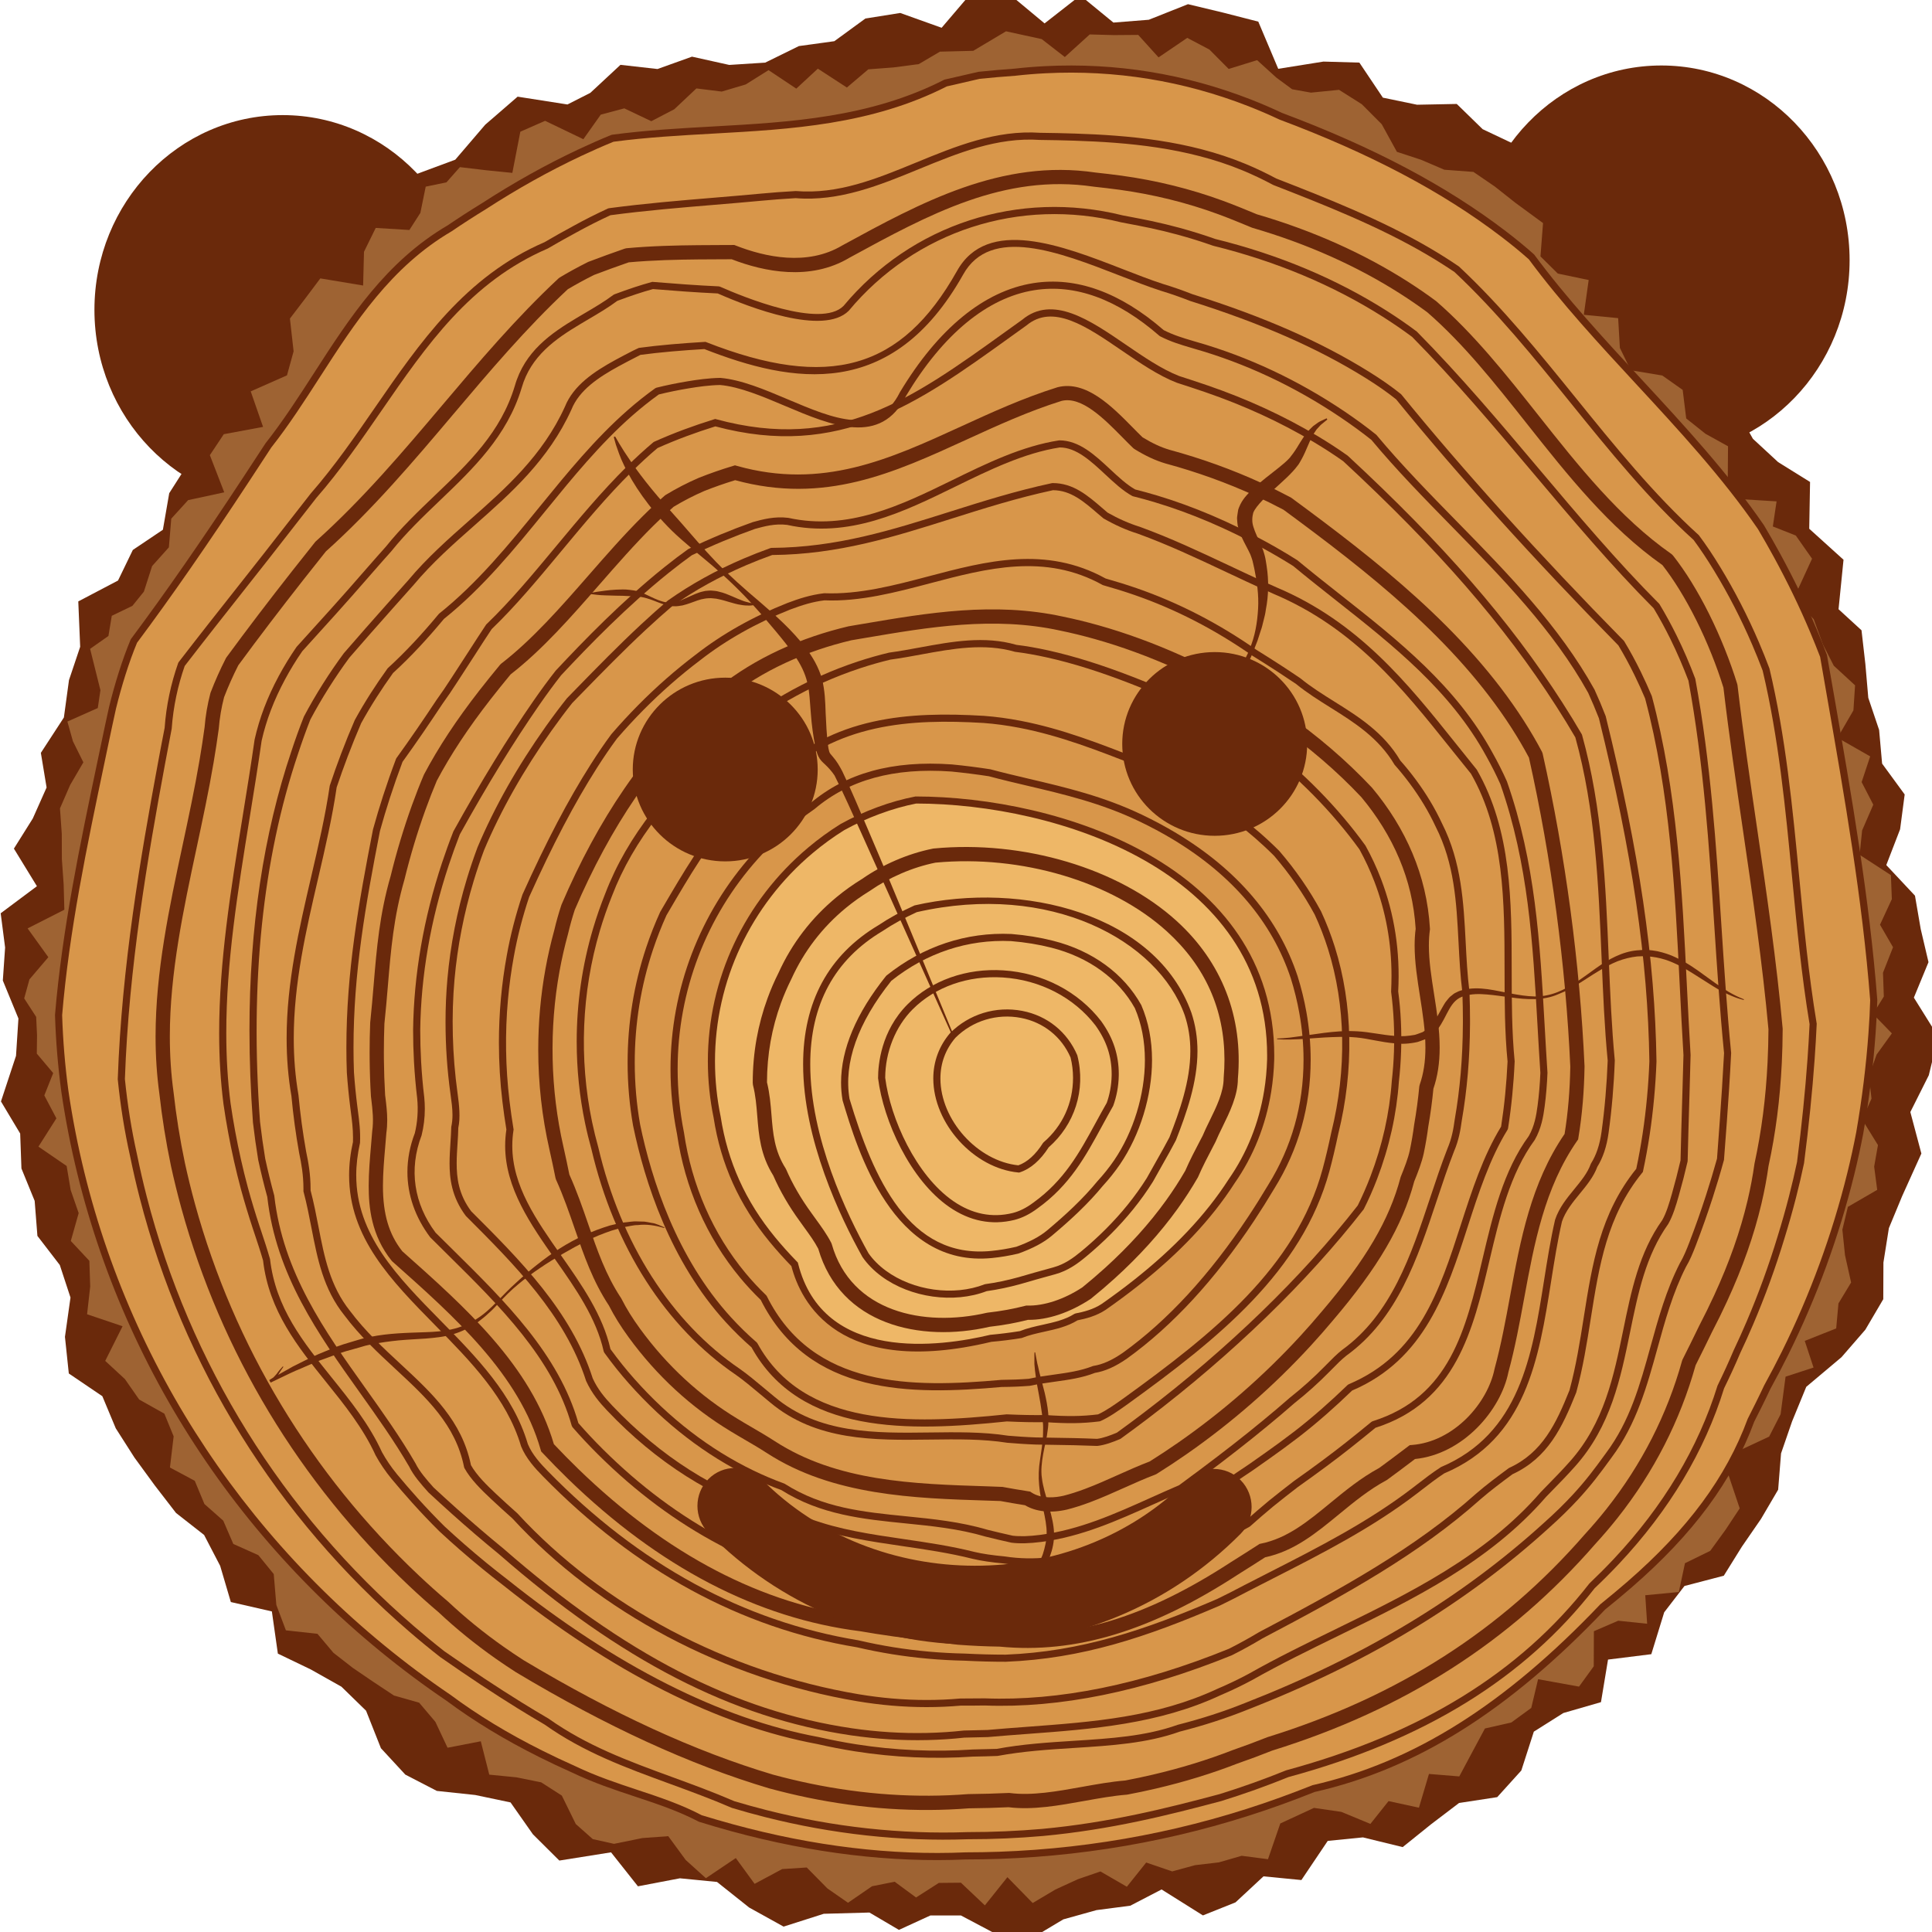 <?xml version="1.0" encoding="utf-8"?>
<svg viewBox="82.862 1.648 96.91 96.91" width="96.91" height="96.91" xmlns="http://www.w3.org/2000/svg">
  <defs>
    <clipPath clipPathUnits="userSpaceOnUse" id="clipPath202">
      <path d="M 0,980 H 1400 V 0 H 0 Z" id="path200"/>
    </clipPath>
  </defs>
  <circle style="fill: rgb(106, 41, 11);" cx="37.07" cy="62.292" r="5.069" transform="matrix(1.863, 0, 0, 1.927, 97.134, -105.336)"/>
  <circle style="fill: rgb(106, 41, 11);" cx="37.07" cy="62.292" r="5.069" transform="matrix(1.863, 0, 0, 1.927, 27.981, -102.847)"/>
  <g id="layer1" style="" transform="matrix(0, 0.966, -0.966, 0, 257.092, -45.545)">
    <g id="g188" transform="matrix(0.353,0,0,-0.353,148.315,130.467)">
      <path d="m 0,0 0.002,-4.486 2.124,-4.629 -2.553,-4.336 0.184,-6.721 1.886,-5.91 -2.808,-5.067 -3.761,-4.726 -0.537,-5.459 1.178,-6.172 -4.998,-3.958 1.21,-7.606 -3.861,-3.884 -4.69,-3.292 -1.092,-5.193 -0.602,-5.651 -2.397,-4.635 -3.883,-3.587 -5.517,-2.187 -3.531,-3.622 -2.539,-4.511 -2.329,-4.841 -6.205,-0.881 -1.381,-6.035 -5.326,-1.571 -4.542,-2.362 -3.236,-4.131 -4.027,-3.107 -4.123,-3.011 -4.303,-2.747 -4.721,-1.973 -3.344,-4.934 -5.387,-0.566 -5.783,0.814 -4.783,-1.571 -4.283,-3.294 -5.155,-0.405 -4.764,-1.946 -5.14,-0.184 -4.723,-2.827 -6.71,2.214 -5.49,0.355 -5.584,-2.295 -4.858,0.335 -5.037,-0.65 -3.981,5.331 -5.53,-3.387 -4.43,2.778 -4.56,2.03 -5.094,-0.843 -5.202,3.387 -5.499,0.75 -4.903,1.646 -6.675,-0.278 -3.071,5.847 -4.499,2.177 -2.972,4.422 -5.375,0.931 -4.169,2.658 -4.347,2.351 -5.207,0.757 -3.983,3.027 -3.113,4.365 -6.289,-0.537 -0.962,6.98 -4.157,2.54 -4.165,2.705 -3.863,3.131 -3.981,3.148 -2.735,5.316 -2.088,5.633 -5.148,4.409 -4.125,4.766 1.149,7.33 -1.709,3.365 -4.122,4.434 0.616,5.447 -1.819,5.074 1.217,5.48 -0.339,5.287 -2.435,4.957 -0.718,5.216 -3.335,4.569 -0.817,5.122 2.178,6.09 -5.157,4.399 -0.05,5.257 4.564,5.487 -4.111,5.261 3.989,4.865 -0.414,5.205 -2.291,5.764 1.241,5.173 1.325,5.169 6.941,2.934 -1.064,6.652 0.151,5.284 5.155,3.457 1.041,5.027 -0.114,5.842 3.712,3.808 2.243,4.734 5.17,2.437 4.919,2.069 0.81,6.852 4.08,2.894 7.067,-0.819 2.439,4.982 3.7,3.402 5.528,1.202 3.025,4.215 2.105,5.287 4.455,2.497 3.431,3.711 2.921,4.698 6.881,-0.121 4.561,5.043 7.277,-0.732 3.098,3.378 4.967,0.568 4.966,0.429 4.726,1.593 4.952,0.44 4.539,3.32 5.122,-0.674 5.264,-2.031 4.504,4.22 4.912,0.846 4.866,1.143 5.218,-2.152 5.732,3.574 5.682,-1.376 5.416,-2.717 6.104,1.624 6.237,-2.818 4.734,-1.962 5.056,-0.803 5.398,-0.022 4.488,-2.638 4.042,-3.506 4.362,-5.185 5.083,-2.085 4.708,-1.624 5.339,-0.426 4.295,-2.519 4.1,-2.825 4.26,-2.651 1.512,-5.788 3.869,-2.979 6.162,-1.897 0.793,-6.366 6.262,-1.038 1.599,-5.534 2.739,-4.342 5.716,-1.84 3.919,-3.545 0.86,-5.615 3.118,-4.1 3.371,-4.189 -1.429,-5.848 0.517,-5.18 5.759,-3.875 -0.545,-5.573 3.829,-4.118 1.918,-4.792 -3.818,-6.084 2.391,-4.606 0.648,-4.965 L 0.58,15.063 3.47,10.225 2.691,5.079 Z" style="fill:#6a290b;fill-opacity:1;fill-rule:nonzero;stroke:none" id="path190"/>
    </g>
    <g id="g192" transform="matrix(0.353,0,0,-0.353,146.615,130.465)">
      <path d="m 0,0 0.031,-3.248 2.143,-3.354 -2.316,-3.144 0.662,-3.328 2.43,-3.538 -2.105,-3.029 -3.082,-3.04 0.232,-3.615 2.174,-4.052 -3.793,-2.768 2.961,-4.401 -2.675,-2.966 -3.505,-2.57 0.276,-3.808 0.851,-4.17 -0.695,-3.124 -2.217,-2.499 -4.186,-2.054 -1.948,-3.036 -0.742,-3.679 -0.389,-3.957 -4.909,-1.248 0.948,-4.888 -3.807,-1.793 -2.818,-2.385 -1.052,-3.705 -2.003,-3.023 -2.049,-3.009 -2.232,-2.871 -2.794,-2.35 -0.513,-4.645 -3.742,-1.407 -4.539,-0.381 -2.778,-2.264 -1.647,-3.682 -3.427,-1.48 -2.45,-2.771 -3.412,-1.42 -1.955,-3.651 -4.583,0.545 -3.339,-1.366 -2.079,-3.707 -3.01,-2.098 -2.676,-2.895 -5.095,2.551 -1.762,-5.219 -4.08,0.459 -3.781,-0.125 -2.92,-2.729 -4.099,1.158 -3.394,-1.177 -3.541,-0.594 -2.844,-4.147 -4.16,2.641 -3.373,-1.778 -3.285,1.308 -2.864,-2.412 -2.701,0.034 -2.7,-0.127 -2.723,-1.763 -2.797,0.774 -3.262,2.779 -4.236,-3.05 -2.746,5.405 -3.711,-0.102 -3.745,-0.264 -3.7,-0.013 -3.753,-0.264 -3.434,1.493 -3.34,1.949 -3.096,-1.537 -2.901,-0.815 -1.988,4.471 -2.625,0.389 -6.083,-1.519 -1.896,2.698 -2.963,0.49 -1.464,3.032 -2.088,1.691 -3.766,1.211 -2.756,2.467 -4.217,0.351 -2.726,2.481 -1.147,5.312 -5.467,-2.116 -3.082,2.047 -1.077,5.78 -5.223,-1.817 -2.359,5.334 -3.533,0.975 -4.819,-0.541 -2.942,2.243 -2.968,2.229 1.048,6.295 -4.963,0.128 -3.507,1.724 0.302,4.954 -2.515,1.614 -3.86,0.787 -0.631,3.047 -2.24,1.982 0.469,3.953 0.377,3.761 -6.058,1.176 -1.6,3.643 2.706,5.627 -3.613,2.557 -0.926,3.467 1.89,3.971 -1.762,3.385 -3.06,3.248 0.462,3.73 -1.047,3.524 -2.105,3.356 2.718,4.085 -2.936,3.171 2.775,4.27 -2.674,3.15 -0.283,3.71 -0.488,3.716 -1.832,3.115 -0.121,4.897 -2.873,4.819 1.146,5.25 2.638,3.403 -3.322,3.661 0.096,3.546 -0.029,3.589 3.308,2.991 -2.87,4.221 1.718,3.261 2.853,2.835 -1.295,4.181 2.57,2.832 1.712,2.323 0.496,2.766 -0.411,4.133 2.12,3.352 2.942,2.927 4.06,2.23 1.162,3.545 1.469,3.431 0.32,4.28 2.155,3.151 2.37,2.996 3.003,4.093 4.9,-0.378 2.529,2.555 0.945,4.537 5.116,-0.718 0.492,5.054 4.374,0.254 3.293,1.6 0.772,4.64 2.116,2.998 4.198,0.52 2.257,2.834 1.838,3.316 4.702,-0.036 3.074,1.877 0.329,5.301 3.69,-0.55 1.333,3.377 3.41,2.392 5.812,-2.674 3.096,2.919 3.71,1.357 3.122,1.593 2.886,3.132 3.687,-0.242 4.025,-2.336 2.741,4.801 3.783,-1.256 3.322,1.713 3.782,-1.642 3.59,-0.367 2.99,4.599 3.531,0.14 3.764,-1.742 3.312,1.916 3.748,-1.477 3.5,0.124 2.569,-1.589 2.858,2.771 3.123,-2.249 3.153,-1.117 3.322,0.368 3.07,-1.371 3.762,2.322 3.166,-0.559 3.419,0.448 2.502,-4.316 3.354,-0.807 3.754,0.387 4.016,0.897 3.081,-1.861 3.675,-0.332 1.836,-4.625 3.919,1.292 1.343,-4.114 5.526,-0.731 3.291,-1.686 1.975,-4.222 3.019,-1.977 5.564,1.871 3.171,-2.101 3.076,-2.236 1.818,-3.716 4.235,-0.903 0.478,-4.939 4.193,0.277 -0.446,-4.258 1.545,-3.577 5.158,-0.018 2.99,-2.167 -1.09,-6.022 4.223,-1.004 2.14,-2.925 0.887,-3.89 3.447,-1.849 3.603,-1.925 -0.364,-4.458 4.966,-1.477 -0.972,-4.469 3.354,-2.669 -1.77,-4.283 -0.584,-4.021 2.289,-4.95 5.258,-1.812 -0.501,-3.869 0.968,-3.358 0.411,-3.502 0.918,-3.36 -1.307,-3.825 3.561,-2.845 -2.249,-3.889 1.143,-3.314 1.518,-3.312 1.984,-3.339 -3.8,-3.716 4.145,-3.317 z" style="fill:#9e6333;fill-opacity:1;fill-rule:nonzero;stroke:none" id="path194"/>
    </g>
    <g transform="matrix(0.353,0,0,-0.353,-145.935,381.63)" id="g196">
      <g id="g198" clip-path="url(#clipPath202)">
        <g id="g204" transform="translate(824.81,712.247)">
          <path d="m 0,0 c 0.511,-11.511 -1.061,-23.083 -4.118,-34.313 -0.438,-1.605 -0.904,-3.202 -1.4,-4.791 -3.04,-5.784 -4.088,-12.073 -7.215,-18.603 -0.727,-1.629 -1.486,-3.241 -2.28,-4.831 -2.383,-4.769 -5.093,-9.337 -8.249,-13.581 -1.127,-1.663 -2.291,-3.298 -3.489,-4.905 -19.184,-25.709 -47.276,-44.127 -79.582,-50.466 -2.019,-0.396 -4.055,-0.745 -6.106,-1.046 -1.864,-0.253 -3.733,-0.456 -5.607,-0.61 -1.874,-0.155 -3.754,-0.262 -5.635,-0.322 -13.327,1.109 -26.57,4.009 -39.647,6.747 -1.868,0.391 -3.733,0.783 -5.578,1.195 -1.678,0.413 -3.337,0.878 -4.974,1.392 -1.637,0.521 -3.254,1.09 -4.828,1.748 -7.686,5.732 -15.722,11.219 -23.886,16.583 -1.632,1.074 -3.269,2.144 -4.908,3.214 -10.685,8.438 -24.311,13.679 -31.906,26.639 -1.123,1.653 -2.209,3.337 -3.259,5.05 -3.005,4.645 -5.62,9.317 -7.871,14.1 -0.751,1.594 -1.461,3.202 -2.124,4.829 -2.21,16.516 -0.114,33.286 -8.13,48.995 -0.38,1.649 -0.743,3.299 -1.134,4.945 -0.178,1.738 -0.33,3.481 -0.452,5.231 -0.169,1.495 -0.291,2.988 -0.367,4.477 -0.53,10.421 1.193,20.639 4.877,30.067 0.602,1.539 1.255,3.057 1.96,4.551 4.394,11.744 9.82,22.97 17.332,32.803 1.074,1.404 2.189,2.78 3.368,4.098 13.876,10.271 25.406,23.897 39.767,33.763 1.353,0.801 2.716,1.578 4.092,2.329 3.609,1.972 7.296,3.768 11.073,5.359 1.26,0.533 2.529,1.042 3.812,1.524 16.973,2.933 33.743,6.078 50.613,7.371 1.612,-0.043 3.228,-0.134 4.846,-0.252 4.855,-0.35 9.729,-0.952 14.67,-1.812 2.022,-0.385 4.023,-0.827 6.009,-1.316 9.217,-2.273 18.053,-5.537 26.395,-9.676 1.668,-0.827 3.32,-1.692 4.958,-2.597 1.639,-0.765 3.254,-1.575 4.867,-2.396 9.956,-3.676 17.554,-10.231 24.202,-17.887 1.108,-1.275 2.189,-2.582 3.258,-3.909 12.366,-11.759 22.847,-25.385 26.733,-42.514 0.624,-1.582 1.235,-3.174 1.816,-4.781 C -3.384,33.391 -0.596,19.428 -0.085,4.873 -0.028,3.256 0,1.631 0,0" style="fill:#d8964a;fill-opacity:1;fill-rule:nonzero;stroke:none" id="path206"/>
        </g>
        <g id="g208" transform="translate(646.362,590.32)">
          <path d="m 0,0 c 1.399,-0.583 2.946,-1.141 4.726,-1.707 1.635,-0.514 3.298,-0.979 4.941,-1.383 1.832,-0.409 3.693,-0.8 5.56,-1.191 l 2.579,-0.541 c 12.077,-2.536 24.564,-5.159 36.973,-6.194 1.869,0.06 3.745,0.167 5.579,0.319 1.87,0.155 3.746,0.359 5.58,0.608 2.024,0.297 4.07,0.647 6.075,1.041 31.546,6.189 59.695,24.04 79.263,50.264 1.191,1.596 2.36,3.24 3.476,4.887 2.992,4.025 5.676,8.441 8.214,13.521 0.767,1.536 1.531,3.154 2.269,4.81 1.495,3.122 2.516,6.198 3.502,9.172 1.095,3.301 2.13,6.419 3.729,9.46 0.456,1.495 0.925,3.101 1.357,4.685 3.204,11.768 4.584,23.258 4.102,34.153 -0.001,1.631 -0.03,3.264 -0.086,4.878 -0.499,14.206 -3.184,28.125 -7.981,41.369 -0.523,1.446 -1.099,2.961 -1.811,4.767 -3.373,14.839 -11.819,28.265 -26.607,42.327 -1.227,1.516 -2.289,2.79 -3.292,3.945 -7.746,8.919 -15.368,14.556 -23.989,17.738 -1.498,0.759 -3.202,1.617 -4.906,2.413 -1.639,0.904 -3.3,1.774 -4.969,2.603 -8.387,4.16 -17.23,7.403 -26.289,9.636 -2.027,0.5 -4.041,0.941 -5.981,1.311 -4.89,0.851 -9.808,1.458 -14.61,1.803 -1.751,0.129 -3.328,0.211 -4.822,0.251 -14.821,-1.139 -29.947,-3.778 -44.574,-6.331 l -5.936,-1.032 c -1.135,-0.436 -2.409,-0.946 -3.697,-1.49 -3.646,-1.536 -7.355,-3.332 -11.026,-5.337 -1.358,-0.741 -2.729,-1.522 -4.076,-2.319 -7.633,-5.246 -14.607,-11.697 -21.352,-17.936 -5.839,-5.402 -11.878,-10.988 -18.327,-15.765 -1.069,-1.199 -2.151,-2.517 -3.306,-4.028 -6.64,-8.691 -12.285,-19.377 -17.258,-32.668 -0.714,-1.518 -1.368,-3.038 -1.962,-4.559 -3.735,-9.557 -5.364,-19.6 -4.842,-29.849 0.075,-1.48 0.197,-2.976 0.364,-4.445 0.12,-1.722 0.272,-3.476 0.453,-5.236 0.233,-0.962 0.467,-1.993 0.7,-3.025 l 0.409,-1.794 c 5.649,-11.106 6.308,-22.918 6.946,-34.34 0.269,-4.826 0.548,-9.816 1.198,-14.699 0.627,-1.535 1.329,-3.13 2.087,-4.742 2.239,-4.754 4.802,-9.346 7.837,-14.038 1.064,-1.735 2.156,-3.428 3.253,-5.04 5.234,-8.929 13.46,-14.23 21.414,-19.355 3.492,-2.251 7.105,-4.579 10.384,-7.167 1.6,-1.042 3.238,-2.113 4.87,-3.188 C -14.417,10.359 -6.834,5.095 0,0 m 54.753,-12.065 -0.029,0.002 c -12.485,1.039 -25.016,3.67 -37.133,6.215 l -2.579,0.542 c -1.87,0.391 -3.737,0.783 -5.585,1.196 -1.674,0.411 -3.359,0.882 -5.017,1.403 -1.837,0.584 -3.431,1.161 -4.873,1.764 l -0.112,0.064 c -6.83,5.094 -14.412,10.358 -23.86,16.565 -1.631,1.075 -3.268,2.144 -4.906,3.213 -3.277,2.585 -6.868,4.899 -10.34,7.137 -8.058,5.192 -16.39,10.561 -21.732,19.676 -1.087,1.597 -2.188,3.303 -3.254,5.041 -3.054,4.721 -5.64,9.353 -7.898,14.15 -0.777,1.651 -1.495,3.284 -2.135,4.855 l -0.034,0.128 c -0.662,4.945 -0.943,9.979 -1.214,14.847 -0.634,11.334 -1.287,23.054 -6.863,33.98 l -0.044,0.12 -0.424,1.86 c -0.233,1.029 -0.466,2.056 -0.709,3.082 -0.194,1.84 -0.346,3.605 -0.466,5.316 -0.166,1.468 -0.291,2.985 -0.367,4.487 -0.529,10.398 1.124,20.588 4.912,30.284 0.603,1.543 1.267,3.085 1.974,4.584 4.993,13.349 10.687,24.123 17.39,32.897 1.185,1.551 2.295,2.901 3.394,4.13 l 0.078,0.072 c 6.419,4.751 12.45,10.33 18.282,15.725 6.772,6.264 13.775,12.741 21.5,18.048 1.387,0.824 2.77,1.61 4.138,2.357 3.701,2.022 7.443,3.833 11.121,5.383 1.299,0.548 2.588,1.064 3.831,1.53 l 6.029,1.059 c 14.651,2.556 29.802,5.2 44.729,6.345 1.563,-0.04 3.157,-0.123 4.922,-0.253 4.837,-0.347 9.791,-0.959 14.723,-1.817 1.967,-0.375 3.998,-0.82 6.044,-1.325 9.133,-2.251 18.05,-5.52 26.504,-9.714 1.683,-0.835 3.358,-1.713 4.979,-2.609 1.686,-0.786 3.4,-1.649 4.849,-2.387 8.737,-3.222 16.496,-8.952 24.361,-18.01 1.011,-1.164 2.082,-2.448 3.271,-3.924 14.896,-14.16 23.438,-27.753 26.835,-42.726 0.693,-1.74 1.272,-3.264 1.799,-4.719 4.834,-13.347 7.54,-27.373 8.043,-41.689 0.055,-1.627 0.085,-3.272 0.085,-4.892 0.488,-10.98 -0.905,-22.579 -4.138,-34.451 -0.435,-1.597 -0.907,-3.216 -1.404,-4.809 -1.596,-3.053 -2.617,-6.131 -3.698,-9.391 -0.997,-3.005 -2.028,-6.113 -3.545,-9.281 -0.739,-1.658 -1.508,-3.29 -2.284,-4.84 -2.567,-5.134 -5.28,-9.603 -8.297,-13.659 -1.111,-1.641 -2.29,-3.298 -3.49,-4.906 -19.723,-26.433 -48.1,-44.427 -79.901,-50.667 -2.023,-0.397 -4.085,-0.751 -6.131,-1.05 -1.856,-0.252 -3.753,-0.458 -5.64,-0.615 -1.86,-0.153 -3.764,-0.262 -5.662,-0.322 z" style="fill:#6a290b;fill-opacity:1;fill-rule:nonzero;stroke:none" id="path210"/>
        </g>
        <g id="g212" transform="translate(649.776,597.332)">
          <path d="m 0,0 c 1.451,-0.507 2.943,-0.923 4.437,-1.238 1.576,-0.333 3.189,-0.56 4.792,-0.674 1.777,-0.347 3.492,-0.669 5.204,-0.986 13.766,-2.551 29.834,-5.32 46.325,-5.899 1.884,0.19 3.758,0.434 5.572,0.724 1.886,0.301 3.772,0.663 5.604,1.075 2.024,0.414 4.056,0.882 6.046,1.395 24.661,6.345 46.542,19.947 63.282,39.337 1.267,1.469 2.502,2.969 3.668,4.458 2.888,4.137 5.354,7.859 7.521,11.358 0.81,1.307 1.608,2.63 2.389,3.97 4.022,5.68 6.243,11.75 8.595,18.176 1.092,2.988 2.223,6.077 3.556,9.158 0.457,1.532 0.907,3.151 1.316,4.758 2.487,9.818 3.574,19.763 3.229,29.559 0.001,1.849 -0.039,3.7 -0.119,5.519 -0.076,1.798 -0.195,3.625 -0.352,5.433 -0.916,9.848 -3.028,18.292 -5.114,26.097 -0.509,1.636 -1.065,3.307 -1.65,4.945 -0.577,1.615 -1.201,3.254 -1.857,4.868 -5.372,19.798 -14.353,34.364 -27.477,44.59 -1.238,1.296 -2.435,2.488 -3.613,3.595 -7.759,7.288 -16.337,12.421 -25.494,15.258 -1.768,0.863 -3.499,1.656 -5.221,2.386 -1.374,0.653 -2.775,1.284 -4.183,1.886 -4.066,1.739 -8.289,3.276 -12.549,4.567 -1.962,0.61 -3.955,1.176 -5.927,1.683 -1.703,0.439 -3.39,0.833 -5.017,1.174 -5.431,0.697 -10.409,1.203 -15.178,1.543 -1.694,0.121 -3.394,0.222 -5.099,0.302 -7.127,-1.184 -14.477,-1.889 -21.585,-2.571 -10.058,-0.966 -20.457,-1.964 -30.429,-4.332 -1.22,-0.462 -2.507,-0.98 -3.764,-1.519 -3.807,-1.631 -7.484,-3.523 -10.931,-5.625 -1.703,-1.038 -3.181,-2.024 -4.518,-3.013 -5.967,-6.607 -13.18,-12.441 -20.154,-18.083 -6.597,-5.337 -13.42,-10.856 -19.251,-17.082 -0.837,-1.233 -1.715,-2.619 -2.559,-4.056 -4.246,-7.228 -7.434,-15.395 -10.246,-22.6 -0.817,-1.532 -1.528,-3.027 -2.139,-4.5 -3.404,-8.21 -4.125,-17.091 -4.38,-24.697 -0.057,-1.712 -0.09,-3.427 -0.111,-5.138 -0.435,-6.295 1.962,-12.13 4.28,-17.773 2.365,-5.758 4.81,-11.713 4.284,-18.155 0.099,-1.709 0.223,-3.384 0.38,-5.049 0.217,-2.288 0.408,-4.595 0.602,-6.922 0.413,-4.964 0.839,-10.097 1.527,-15.278 0.791,-1.71 1.644,-3.395 2.536,-5.01 0.757,-1.404 1.554,-2.823 2.373,-4.225 4.91,-11.388 14.15,-17.757 23.933,-24.502 4.3,-2.964 8.746,-6.029 12.767,-9.544 l 0.334,-0.259 c 1.263,-0.984 2.526,-1.966 3.783,-2.953 3.228,-2.498 6.432,-5.029 9.64,-7.563 C -7.372,5.748 -3.681,2.832 0,0 m 60.793,-9.848 -0.036,0.002 c -16.576,0.579 -32.701,3.358 -46.515,5.917 -1.716,0.318 -3.436,0.641 -5.152,0.981 -1.587,0.108 -3.246,0.342 -4.869,0.684 -1.566,0.33 -3.13,0.768 -4.648,1.303 l -0.145,0.078 c -3.708,2.853 -7.426,5.789 -11.02,8.629 -3.205,2.531 -6.407,5.06 -9.634,7.558 -1.259,0.988 -2.52,1.97 -3.783,2.953 l -0.357,0.278 c -3.998,3.494 -8.42,6.542 -12.696,9.489 -9.474,6.532 -19.271,13.286 -24.271,24.894 -0.795,1.354 -1.599,2.785 -2.358,4.194 -0.915,1.655 -1.791,3.387 -2.602,5.144 l -0.043,0.151 c -0.698,5.234 -1.128,10.406 -1.543,15.408 -0.194,2.323 -0.385,4.626 -0.601,6.911 -0.159,1.678 -0.284,3.366 -0.383,5.16 0.507,6.264 -1.783,11.84 -4.208,17.744 -2.364,5.754 -4.807,11.704 -4.358,18.214 0.021,1.689 0.054,3.411 0.112,5.131 0.258,7.699 0.99,16.698 4.459,25.062 0.624,1.505 1.35,3.032 2.156,4.537 2.801,7.184 6.004,15.392 10.293,22.694 0.856,1.457 1.747,2.862 2.648,4.178 5.93,6.342 12.781,11.883 19.407,17.243 6.943,5.617 14.123,11.425 20.114,18.04 1.439,1.079 2.942,2.081 4.672,3.136 3.488,2.127 7.21,4.043 11.063,5.694 1.271,0.545 2.574,1.068 3.872,1.556 10.105,2.403 20.541,3.406 30.634,4.374 7.109,0.682 14.459,1.388 21.568,2.571 l 0.055,0.009 0.056,-0.003 c 1.731,-0.08 3.458,-0.183 5.179,-0.305 4.789,-0.342 9.787,-0.85 15.278,-1.556 1.682,-0.351 3.386,-0.749 5.106,-1.192 1.986,-0.511 3.996,-1.082 5.971,-1.696 4.294,-1.301 8.553,-2.851 12.654,-4.606 1.421,-0.607 2.835,-1.244 4.2,-1.893 1.72,-0.729 3.469,-1.53 5.178,-2.372 9.234,-2.853 17.949,-8.066 25.827,-15.465 1.193,-1.12 2.403,-2.326 3.596,-3.584 13.252,-10.318 22.353,-25.064 27.768,-45.029 0.639,-1.569 1.269,-3.221 1.851,-4.851 0.59,-1.651 1.151,-3.335 1.67,-5.006 2.103,-7.869 4.228,-16.362 5.151,-26.294 0.158,-1.826 0.278,-3.669 0.356,-5.481 0.08,-1.835 0.12,-3.701 0.119,-5.547 0.348,-9.876 -0.749,-19.92 -3.262,-29.835 -0.412,-1.622 -0.865,-3.256 -1.348,-4.859 -1.342,-3.111 -2.467,-6.185 -3.555,-9.16 -2.376,-6.494 -4.62,-12.627 -8.698,-18.382 -0.762,-1.309 -1.564,-2.64 -2.379,-3.955 -2.176,-3.516 -4.653,-7.253 -7.57,-11.429 -1.193,-1.525 -2.438,-3.038 -3.716,-4.519 C 125.177,13.497 103.11,-0.22 78.243,-6.618 c -2.01,-0.517 -4.057,-0.989 -6.09,-1.404 -1.843,-0.416 -3.75,-0.782 -5.657,-1.086 -1.847,-0.295 -3.754,-0.543 -5.669,-0.736 z" style="fill:#6a290b;fill-opacity:1;fill-rule:nonzero;stroke:none" id="path214"/>
        </g>
        <g id="g216" transform="translate(654.367,603.125)">
          <path d="m 0,0 c 1.513,-0.395 3.076,-0.657 4.646,-0.782 1.68,-0.229 3.331,-0.482 4.964,-0.76 4.217,-0.716 8.467,-1.626 12.577,-2.505 9.04,-1.933 18.388,-3.933 27.715,-3.933 2.803,0 5.547,0.182 8.157,0.542 1.772,0.197 3.528,0.436 5.245,0.71 1.747,0.28 3.505,0.605 5.223,0.968 2.015,0.439 4.059,0.942 6.069,1.494 20.808,5.724 39.68,17.099 54.576,32.895 1.353,1.434 2.656,2.891 3.872,4.328 2.368,2.517 4.595,5.26 6.656,8.192 0.651,0.925 1.304,1.897 1.944,2.891 7.901,13.2 13.418,25.216 16.846,36.705 0.495,1.828 0.943,3.697 1.322,5.527 1.617,7.813 2.136,15.613 1.541,23.184 -0.023,2.087 -0.079,4.062 -0.167,5.943 l -0.004,0.093 0.011,0.092 c 0.422,3.251 -0.248,6.982 -0.897,10.59 -0.381,2.116 -0.774,4.302 -0.942,6.376 -0.254,1.345 -0.543,2.709 -0.858,4.054 -0.962,4.113 -2.171,8.05 -3.594,11.702 -0.614,1.767 -1.256,3.494 -1.925,5.171 -5.951,19.151 -15.709,34.404 -29.862,46.708 -1.212,1.113 -2.453,2.172 -3.71,3.167 -6.544,5.175 -13.877,8.916 -21.796,11.117 l -0.192,0.074 c -1.646,0.831 -3.298,1.644 -4.947,2.441 -1.543,0.802 -3.042,1.538 -4.484,2.203 -4.859,2.238 -9.42,3.845 -13.944,4.914 -1.813,0.429 -3.641,0.772 -5.429,1.021 -4.799,1.041 -9.641,1.665 -14.883,1.922 -1.58,0.078 -3.217,0.123 -4.87,0.133 -9.753,-0.884 -19.71,-2.344 -29.339,-3.757 -6.858,-1.005 -13.95,-2.045 -20.925,-2.865 -1.592,-0.493 -3.253,-1.084 -4.935,-1.759 -3.455,-1.385 -6.653,-2.979 -9.506,-4.738 -1.288,-0.794 -2.494,-1.628 -3.587,-2.477 -5.524,-7.849 -13.271,-13.982 -20.765,-19.915 -6.052,-4.791 -11.768,-9.316 -16.424,-14.675 -0.882,-1.19 -1.805,-2.528 -2.692,-3.914 -4.111,-6.427 -7.384,-13.759 -9.726,-21.794 l -0.039,-0.109 c -0.729,-1.755 -1.381,-3.34 -1.977,-4.959 -1.69,-4.603 -2.898,-9.486 -3.59,-14.514 -0.171,-1.244 -0.31,-2.493 -0.452,-3.778 -1.955,-13.184 4.072,-24.235 10.454,-35.935 3.463,-5.769 2.058,-12.57 0.222,-17.319 l 0.007,-1.592 c 0.004,-1.114 0.008,-2.231 0.018,-3.35 0.029,-3.018 0.102,-6.586 0.43,-10.211 0.592,-1.704 1.217,-3.424 1.86,-5.115 0.706,-1.403 1.395,-2.663 2.101,-3.847 5.72,-6.126 12.165,-11.576 18.398,-16.848 6.839,-5.784 13.911,-11.765 20.166,-18.733 1.359,-1.087 2.723,-2.168 4.092,-3.245 C -12.894,8.225 -8.752,5.072 -4.692,2.092 -3.151,1.31 -1.574,0.606 0,0 m 49.902,-10.077 c -9.548,0 -19.006,2.024 -28.154,3.98 -4.088,0.875 -8.316,1.779 -12.488,2.489 -1.613,0.274 -3.24,0.524 -4.839,0.742 -1.654,0.13 -3.36,0.419 -5.009,0.853 l -0.109,0.035 c -1.686,0.647 -3.376,1.401 -5.023,2.24 l -0.144,0.089 c -4.101,3.01 -8.282,6.192 -12.781,9.729 -1.396,1.098 -2.787,2.201 -4.173,3.31 l -0.126,0.119 c -6.173,6.888 -13.211,12.84 -20.017,18.596 -6.308,5.334 -12.829,10.85 -18.653,17.101 l -0.132,0.175 c -0.762,1.27 -1.5,2.619 -2.258,4.126 l -0.043,0.098 c -0.671,1.767 -1.325,3.565 -1.941,5.345 l -0.054,0.247 c -0.345,3.744 -0.42,7.414 -0.45,10.51 -0.01,1.124 -0.014,2.245 -0.019,3.362 l -0.008,1.991 0.074,0.188 c 1.698,4.318 3.074,10.547 -0.017,15.699 -6.288,11.525 -12.767,23.405 -10.714,37.245 0.139,1.266 0.281,2.532 0.455,3.794 0.712,5.177 1.956,10.208 3.699,14.951 0.603,1.642 1.257,3.232 1.987,4.989 2.396,8.204 5.746,15.7 9.957,22.282 0.913,1.427 1.864,2.806 2.825,4.096 4.834,5.568 10.894,10.366 16.755,15.006 7.416,5.871 15.085,11.942 20.439,19.601 l 0.212,0.224 c 1.186,0.931 2.498,1.842 3.901,2.707 2.955,1.822 6.261,3.47 9.827,4.9 1.768,0.709 3.515,1.329 5.19,1.844 l 0.185,0.039 c 6.977,0.819 14.085,1.862 20.96,2.87 9.659,1.416 19.645,2.88 29.557,3.774 1.783,-0.007 3.452,-0.052 5.06,-0.131 5.358,-0.263 10.313,-0.903 15.147,-1.954 1.775,-0.244 3.666,-0.6 5.543,-1.043 4.663,-1.101 9.352,-2.754 14.339,-5.051 1.472,-0.677 3.002,-1.428 4.548,-2.233 1.602,-0.774 3.234,-1.575 4.861,-2.396 8.151,-2.28 15.699,-6.138 22.434,-11.465 1.298,-1.027 2.578,-2.119 3.807,-3.247 14.434,-12.549 24.397,-28.116 30.439,-47.573 0.653,-1.628 1.308,-3.386 1.918,-5.147 1.445,-3.706 2.684,-7.738 3.668,-11.948 0.326,-1.393 0.624,-2.805 0.886,-4.197 l 0.015,-0.111 c 0.158,-1.988 0.529,-4.047 0.92,-6.228 0.672,-3.732 1.366,-7.59 0.925,-11.138 0.089,-1.88 0.143,-3.85 0.162,-5.858 0.608,-7.696 0.077,-15.695 -1.58,-23.702 -0.388,-1.872 -0.845,-3.781 -1.359,-5.677 -3.485,-11.683 -9.071,-23.855 -17.082,-37.236 -0.673,-1.046 -1.343,-2.042 -2.008,-2.99 -2.119,-3.014 -4.41,-5.835 -6.808,-8.383 -1.205,-1.425 -2.532,-2.909 -3.911,-4.371 C 115.539,11.115 96.331,-0.461 75.151,-6.287 73.106,-6.849 71.025,-7.361 68.967,-7.81 c -1.76,-0.371 -3.551,-0.702 -5.332,-0.987 -1.749,-0.281 -3.538,-0.523 -5.318,-0.722 -2.676,-0.369 -5.516,-0.558 -8.415,-0.558" style="fill:#6a290b;fill-opacity:1;fill-rule:nonzero;stroke:none" id="path218"/>
        </g>
        <g id="g220" transform="translate(596.066,660.968)">
          <path d="m 0,0 c 0.982,-1.312 1.831,-2.755 2.729,-4.281 l 0.664,-1.122 c 2.179,-3.648 4.699,-7.321 9.403,-8.665 7.099,-2.13 11.911,-7.161 16.564,-12.025 2.346,-2.453 4.772,-4.989 7.479,-7.154 0.994,-0.894 1.974,-1.753 2.954,-2.61 l 0.738,-0.646 c 3.681,-3.187 7.237,-6.414 11.001,-9.832 1.333,-0.924 2.731,-1.778 4.149,-2.54 3.044,-1.636 5.999,-2.763 9.033,-3.446 1.79,-0.254 3.615,-0.533 5.436,-0.818 1.929,-0.302 3.853,-0.614 5.771,-0.924 10.98,-1.777 21.352,-3.455 31.771,-3.455 3.656,0 7.034,0.205 10.329,0.629 1.37,0.198 2.767,0.427 4.145,0.681 2.782,0.513 5.562,1.14 8.26,1.864 1.901,0.52 3.813,1.098 5.681,1.716 l 0.814,0.272 c 1.249,0.417 2.54,0.848 4.034,1.272 7.187,0.833 12.164,4.836 17.434,9.075 3.38,2.719 6.875,5.53 10.963,7.391 1.127,0.622 2.205,1.353 3.259,2.217 1.171,0.97 2.346,1.985 3.492,3.014 1.449,1.304 2.849,2.638 4.162,3.964 1.83,1.97 3.635,4.042 5.356,6.146 0.865,1.059 1.716,2.133 2.554,3.225 12.641,15.848 20.408,31.214 23.091,45.679 0.422,1.854 0.78,3.706 1.065,5.524 0.89,5.667 1.145,11.437 0.76,17.147 -0.02,1.197 -0.049,2.359 -0.087,3.517 -0.704,3.738 -0.949,7.596 -1.186,11.328 -0.345,5.441 -0.671,10.581 -2.356,15.292 -0.449,1.754 -0.934,3.438 -1.454,5.051 -0.534,1.655 -1.124,3.285 -1.753,4.848 -6.849,17.547 -15.565,31.981 -26.647,44.132 -1.331,1.489 -2.678,2.865 -4.01,4.096 -0.939,0.867 -1.905,1.693 -2.873,2.456 -0.973,0.77 -1.968,1.496 -3.121,2.336 l -0.095,0.069 c -4.724,3.537 -10.059,5.012 -15.707,6.572 -4.065,1.123 -8.269,2.284 -12.203,4.285 -0.906,0.549 -2.078,1.025 -3.109,1.42 -2.294,0.881 -4.636,1.707 -6.959,2.457 -1.762,0.57 -3.563,1.111 -5.35,1.608 -3.949,0.297 -7.25,0.535 -10.294,0.73 -1.74,0.112 -3.482,0.215 -5.225,0.307 -6.254,-0.621 -12.619,-1.037 -18.774,-1.438 -11.688,-0.763 -23.774,-1.552 -36.023,-3.801 -0.983,-0.376 -2.05,-0.806 -3.083,-1.251 -1.055,-0.456 -2.098,-0.938 -3.1,-1.433 -1.525,-0.753 -3.022,-1.57 -4.452,-2.428 -6.22,-6.202 -13.172,-12.062 -19.896,-17.728 -6.693,-5.642 -13.615,-11.476 -20.029,-17.802 -0.979,-1.313 -1.992,-2.783 -2.962,-4.312 -4.651,-7.33 -8.164,-15.722 -10.441,-24.942 -0.609,-1.724 -1.151,-3.459 -1.627,-5.208 -0.367,-1.345 -0.701,-2.73 -0.995,-4.112 -0.229,-1.077 -0.435,-2.161 -0.645,-3.265 l -0.182,-0.957 C -15.273,59.18 -10.288,43.833 1.458,34.045 5.183,30.324 0.952,19.403 -1.089,14.776 -1.164,13.167 -1.261,11.563 -1.372,9.972 -1.484,8.381 -1.607,6.804 -1.734,5.245 -1.304,3.683 -0.751,2.012 0,0 m 107.692,-58.566 c -10.503,0 -20.915,1.685 -31.939,3.468 -1.916,0.31 -3.838,0.621 -5.765,0.924 -1.817,0.284 -3.637,0.562 -5.463,0.823 -3.17,0.712 -6.211,1.872 -9.34,3.552 -1.452,0.781 -2.883,1.655 -4.253,2.599 l -0.105,0.089 c -3.759,3.413 -7.31,6.637 -10.985,9.818 l -0.739,0.647 c -0.984,0.862 -1.967,1.723 -2.942,2.601 -2.738,2.188 -5.188,4.75 -7.558,7.227 -4.77,4.986 -9.274,9.695 -16.101,11.744 -5.066,1.447 -7.723,5.306 -10.009,9.134 l -0.667,1.128 c -0.897,1.523 -1.743,2.961 -2.709,4.242 l -0.073,0.132 c -0.79,2.112 -1.366,3.859 -1.814,5.496 l -0.024,0.088 0.007,0.092 c 0.129,1.585 0.256,3.189 0.369,4.806 0.113,1.616 0.211,3.244 0.286,4.878 l 0.045,0.188 c 1.512,3.415 6.185,14.815 2.839,18.162 -12.022,10.016 -17.141,25.769 -13.323,41.079 l 0.176,0.926 c 0.212,1.112 0.419,2.203 0.649,3.288 0.299,1.402 0.638,2.805 1.01,4.17 0.483,1.773 1.033,3.533 1.635,5.233 2.29,9.281 5.848,17.777 10.559,25.203 0.984,1.552 2.013,3.045 3.06,4.438 6.494,6.413 13.432,12.26 20.141,17.915 6.723,5.666 13.675,11.526 19.876,17.715 l 0.1,0.078 c 1.471,0.884 3.013,1.726 4.582,2.501 1.018,0.504 2.077,0.994 3.15,1.456 1.049,0.453 2.132,0.888 3.219,1.296 12.399,2.284 24.516,3.075 36.234,3.839 6.147,0.402 12.502,0.816 18.819,1.438 1.826,-0.091 3.572,-0.194 5.315,-0.305 3.048,-0.196 6.356,-0.434 10.408,-0.75 1.901,-0.519 3.714,-1.064 5.491,-1.638 2.341,-0.755 4.701,-1.588 7.012,-2.475 1.13,-0.433 2.304,-0.913 3.243,-1.484 3.806,-1.934 7.958,-3.081 11.973,-4.19 5.493,-1.518 11.174,-3.087 16.051,-6.738 l 0.09,-0.065 c 1.161,-0.848 2.164,-1.579 3.153,-2.362 0.987,-0.779 1.976,-1.623 2.935,-2.509 1.355,-1.252 2.727,-2.653 4.077,-4.163 11.167,-12.244 19.948,-26.784 26.842,-44.448 0.636,-1.58 1.234,-3.234 1.776,-4.912 0.528,-1.633 1.018,-3.339 1.458,-5.067 1.72,-4.803 2.051,-10.014 2.401,-15.532 0.235,-3.7 0.478,-7.526 1.179,-11.281 0.047,-1.242 0.076,-2.41 0.095,-3.587 0.389,-5.76 0.13,-11.608 -0.771,-17.353 -0.29,-1.842 -0.651,-3.717 -1.076,-5.573 C 209.582,14.8 201.744,-0.722 189,-16.699 c -0.839,-1.092 -1.695,-2.175 -2.568,-3.241 -1.735,-2.122 -3.554,-4.21 -5.411,-6.208 -1.337,-1.352 -2.753,-2.7 -4.218,-4.018 -1.155,-1.039 -2.341,-2.063 -3.526,-3.044 -1.106,-0.907 -2.236,-1.673 -3.456,-2.344 -4.004,-1.824 -7.446,-4.593 -10.775,-7.272 -5.153,-4.146 -10.484,-8.432 -17.888,-9.282 -1.388,-0.402 -2.668,-0.83 -3.905,-1.243 l -0.816,-0.272 c -1.885,-0.624 -3.816,-1.207 -5.737,-1.733 -2.728,-0.731 -5.535,-1.365 -8.344,-1.883 -1.391,-0.257 -2.802,-0.489 -4.194,-0.689 -3.348,-0.43 -6.769,-0.638 -10.47,-0.638" style="fill:#6a290b;fill-opacity:1;fill-rule:nonzero;stroke:none" id="path222"/>
        </g>
        <g id="g224" transform="translate(604.012,664.366)">
          <path d="m 0,0 0.312,-0.604 c 0.445,-0.864 0.89,-1.728 1.35,-2.567 1.609,-2.94 3.497,-5.821 6.384,-6.975 7.41,-3.368 12.3,-8.903 17.029,-14.256 2.718,-3.077 5.528,-6.258 8.768,-8.96 1.169,-1.05 2.331,-2.081 3.498,-3.117 2.381,-2.113 4.759,-4.221 7.205,-6.333 1.383,-1.019 2.873,-2.037 4.399,-3.001 1.563,-0.989 3.145,-1.91 4.703,-2.738 1.564,-0.616 3.268,-1.231 5.013,-1.802 15.478,-5.224 33.679,-7.105 54.152,-5.598 1.795,0.21 3.626,0.466 5.418,0.761 1.788,0.386 3.624,0.836 5.435,1.331 11.292,1.272 19.944,7.435 28.311,13.395 3.553,2.531 7.227,5.149 11.067,7.376 1.194,0.577 2.467,1.68 3.567,2.671 2.106,2.265 4.157,4.556 6.059,6.775 0.997,1.162 1.982,2.337 2.952,3.525 15.493,17.736 23.88,34.012 26.405,51.238 0.265,1.816 0.457,3.658 0.572,5.475 0.234,3.705 0.153,7.405 -0.242,10.998 -0.02,1.194 -0.047,2.332 -0.083,3.462 -0.171,1.921 -0.317,3.869 -0.462,5.811 -0.729,9.814 -1.419,19.084 -5.613,28.059 -0.665,1.565 -1.397,3.092 -2.184,4.553 -2.362,4.179 -4.507,8.57 -6.58,12.816 -5.286,10.819 -10.749,22.005 -20.168,30.164 l -0.945,0.92 c -1.116,1.091 -2.268,2.219 -3.551,3.359 -5.654,5.034 -12.567,6.451 -19.253,7.821 -5.895,1.208 -11.462,2.349 -16.242,5.753 -1.033,0.592 -2.473,1.026 -3.857,1.418 -1.669,0.473 -3.328,0.901 -4.931,1.272 -3.094,0.072 -6.167,0.163 -9.229,0.254 l -1.106,0.033 c -1.72,0.051 -3.439,0.101 -5.154,0.145 -3.322,-0.206 -6.698,-0.373 -10.077,-0.54 -14.028,-0.695 -28.535,-1.414 -42.39,-5.106 -1.109,-0.47 -2.278,-0.998 -3.408,-1.55 -1.559,-0.761 -3.036,-1.562 -4.39,-2.38 C 30.242,131.573 17.729,120.269 6.54,111.163 5.5,109.865 4.469,108.391 3.391,106.659 -1.021,99.568 -4.622,91.363 -7.942,80.837 -8.507,79.404 -9.005,77.971 -9.436,76.542 -10.044,74.67 -10.826,72.66 -11.654,70.532 -15.124,61.611 -19.058,51.5 -11.809,47.473 6.835,36.986 4.213,22.356 -0.854,9.408 -0.758,7.813 -0.647,6.231 -0.509,4.663 -0.36,2.974 -0.194,1.448 0,0 m 99.365,-57.508 c -15.116,0 -28.923,2.072 -41.035,6.16 -1.761,0.577 -3.485,1.199 -5.121,1.848 -1.634,0.864 -3.239,1.798 -4.824,2.8 -1.547,0.978 -3.059,2.012 -4.493,3.07 -2.481,2.139 -4.862,4.251 -7.219,6.342 -1.196,1.062 -2.36,2.095 -3.516,3.135 -3.286,2.739 -6.124,5.95 -8.868,9.057 -4.656,5.271 -9.471,10.72 -16.654,13.986 -3.172,1.268 -5.189,4.323 -6.892,7.435 -0.464,0.847 -0.913,1.719 -1.363,2.591 L -1.026,-0.23 C -1.228,1.261 -1.4,2.832 -1.553,4.571 -1.695,6.187 -1.809,7.817 -1.908,9.459 l -0.007,0.116 0.042,0.107 C 5.209,27.717 2.183,38.4 -12.32,46.558 c -8.046,4.47 -3.757,15.495 -0.311,24.354 0.822,2.113 1.599,4.11 2.194,5.944 0.436,1.445 0.944,2.906 1.507,4.331 3.335,10.577 6.972,18.858 11.432,26.025 1.112,1.788 2.177,3.309 3.256,4.651 l 0.077,0.077 c 11.188,9.103 23.709,20.413 36.208,32.708 l 0.096,0.075 c 1.395,0.846 2.918,1.672 4.526,2.457 1.148,0.56 2.335,1.097 3.529,1.598 14.031,3.743 28.594,4.465 42.677,5.162 3.374,0.167 6.745,0.335 10.109,0.541 1.762,-0.043 3.481,-0.093 5.204,-0.144 l 1.106,-0.033 c 3.077,-0.092 6.166,-0.184 9.276,-0.256 l 0.106,-0.013 c 1.637,-0.377 3.329,-0.814 5.033,-1.297 1.445,-0.409 2.956,-0.865 4.137,-1.545 4.641,-3.303 10.103,-4.422 15.886,-5.608 6.822,-1.397 13.876,-2.843 19.74,-8.064 1.301,-1.156 2.515,-2.344 3.587,-3.393 l 0.92,-0.896 c 9.558,-8.28 15.07,-19.564 20.401,-30.477 2.067,-4.232 4.205,-8.609 6.558,-12.77 0.806,-1.499 1.552,-3.055 2.222,-4.632 4.269,-9.133 4.997,-18.932 5.701,-28.408 0.145,-1.937 0.289,-3.88 0.463,-5.827 0.037,-1.165 0.065,-2.309 0.082,-3.458 0.399,-3.604 0.482,-7.366 0.243,-11.131 -0.117,-1.845 -0.312,-3.715 -0.58,-5.56 -2.556,-17.434 -11.022,-33.882 -26.641,-51.762 -0.965,-1.182 -1.956,-2.363 -2.957,-3.531 -1.913,-2.23 -3.973,-4.532 -6.121,-6.84 -1.242,-1.119 -2.529,-2.232 -3.812,-2.85 -3.762,-2.184 -7.415,-4.786 -10.949,-7.304 -8.476,-6.037 -17.24,-12.281 -28.722,-13.568 -1.75,-0.484 -3.605,-0.938 -5.436,-1.334 -1.834,-0.302 -3.681,-0.56 -5.514,-0.774 -4.637,-0.342 -9.188,-0.514 -13.548,-0.514" style="fill:#6a290b;fill-opacity:1;fill-rule:nonzero;stroke:none" id="path226"/>
        </g>
        <g id="g228" transform="translate(650.811,627.978)">
          <path d="m 0,0 c 1.198,-0.859 2.405,-1.678 3.588,-2.433 1.265,-0.806 2.541,-1.565 3.795,-2.255 1.543,-0.666 3.19,-1.335 4.851,-1.966 1.51,-0.573 3.052,-1.124 4.583,-1.638 4.387,-0.634 8.956,-1.696 13.375,-2.724 7.587,-1.764 15.432,-3.588 23.531,-3.588 2.911,0 5.648,0.228 8.364,0.695 1.417,0.134 2.809,0.292 4.181,0.478 1.388,0.188 2.78,0.407 4.136,0.65 1.568,0.328 3.299,0.652 5.502,0.652 l 0.201,-0.001 c 1.789,0.474 3.57,0.819 5.294,1.154 4.501,0.874 8.755,1.701 12.438,4.648 2.988,2.241 5.444,4.889 7.819,7.45 4.3,4.637 8.362,9.018 14.864,10.34 1.499,0.848 2.931,2.309 4.268,3.735 0.952,1.015 1.889,2.05 2.829,3.102 13.672,12.582 23.355,30.87 26.605,50.212 0.275,1.651 0.485,3.313 0.624,4.938 0.289,3.367 0.29,6.726 0.002,9.98 0.003,1.244 -0.006,2.438 -0.024,3.629 0.419,10.885 -2.034,22.956 -7.293,35.903 -0.73,1.447 -1.557,2.949 -2.443,4.425 -6.399,12.161 -12.338,22.938 -20.379,31.935 -1.252,1.441 -2.531,3.152 -3.735,4.782 l -0.055,0.092 c -2.235,4.865 -6.494,6.891 -11.42,8.862 -3.552,0.965 -7.203,1.543 -10.734,2.1 -7.85,1.241 -15.267,2.413 -21.841,7.722 -1.691,0.359 -3.433,0.675 -5.177,0.937 -1.736,0.261 -3.521,0.478 -5.308,0.643 -1.768,0.165 -3.553,0.281 -5.307,0.348 -14.987,-0.222 -30.562,-2.51 -50.473,-7.422 -1.266,-0.494 -2.547,-1.032 -3.744,-1.58 -9.201,-5.101 -16.945,-12.689 -24.434,-20.027 -4.107,-4.022 -8.353,-8.182 -12.777,-11.863 -1.072,-1.348 -2.179,-2.855 -3.312,-4.536 -4.557,-6.757 -7.956,-14.006 -10.105,-21.545 l -0.169,-0.565 c -0.417,-1.41 -0.848,-2.868 -1.652,-4.433 l -0.071,-0.105 c -5.403,-6.206 -7.661,-12.397 -6.711,-18.397 1.092,-6.898 6.466,-13.422 15.54,-18.867 7.445,-3.721 4.404,-10.905 1.463,-17.854 -1.378,-3.254 -2.802,-6.619 -3.057,-9.507 0.03,-1.628 0.274,-3.29 0.482,-4.549 0.263,-1.586 0.561,-3.047 0.91,-4.461 0.928,-1.293 1.966,-2.596 3.086,-3.874 4.164,-4.749 9.195,-8.849 14.061,-12.814 5.552,-4.524 11.293,-9.201 15.87,-14.92 1.496,-1.243 2.837,-2.422 4.099,-3.6 C -2.457,2.578 -1.194,1.305 0,0 m 53.723,-15.652 c -8.22,-0.001 -16.124,1.838 -23.768,3.615 -4.601,1.07 -8.946,2.08 -13.381,2.73 -1.635,0.539 -3.19,1.095 -4.712,1.673 -1.676,0.636 -3.338,1.311 -4.94,2.006 -1.318,0.723 -2.614,1.493 -3.898,2.311 -1.213,0.775 -2.452,1.615 -3.68,2.498 l -0.081,0.072 c -1.186,1.298 -2.441,2.564 -3.839,3.87 -1.257,1.174 -2.597,2.35 -4.094,3.593 l -0.075,0.076 c -4.512,5.65 -10.223,10.304 -15.746,14.804 -4.899,3.992 -9.966,8.12 -14.187,12.935 -1.167,1.33 -2.246,2.689 -3.209,4.037 l -0.082,0.178 c -0.366,1.472 -0.677,2.99 -0.951,4.64 -0.214,1.295 -0.464,3.005 -0.494,4.758 0.271,3.106 1.728,6.549 3.138,9.878 2.879,6.802 5.599,13.227 -1.002,16.527 -9.384,5.629 -14.929,12.407 -16.071,19.621 -0.999,6.305 1.328,12.765 6.913,19.201 0.741,1.457 1.153,2.849 1.551,4.195 l 0.167,0.562 c 2.178,7.638 5.625,14.987 10.242,21.837 1.15,1.705 2.275,3.237 3.438,4.681 4.466,3.728 8.696,7.873 12.788,11.881 7.539,7.387 15.334,15.024 24.695,20.213 1.252,0.574 2.552,1.121 3.902,1.642 20.054,4.952 35.701,7.25 50.799,7.472 1.801,-0.067 3.604,-0.185 5.391,-0.351 1.808,-0.167 3.613,-0.386 5.367,-0.65 1.808,-0.272 3.613,-0.6 5.364,-0.976 l 0.124,-0.025 0.098,-0.081 c 6.379,-5.199 13.695,-6.354 21.441,-7.579 3.559,-0.562 7.238,-1.143 10.903,-2.143 5.179,-2.068 9.615,-4.186 12.017,-9.366 1.182,-1.6 2.436,-3.275 3.647,-4.668 8.115,-9.082 14.088,-19.917 20.505,-32.115 0.885,-1.473 1.725,-2.998 2.484,-4.507 5.331,-13.123 7.811,-25.34 7.388,-36.347 0.017,-1.17 0.026,-2.37 0.022,-3.573 0.29,-3.266 0.29,-6.686 -0.005,-10.115 -0.142,-1.651 -0.354,-3.34 -0.634,-5.02 -3.288,-19.568 -13.091,-38.074 -26.893,-50.773 -0.909,-1.023 -1.854,-2.064 -2.812,-3.085 -1.415,-1.509 -2.935,-3.059 -4.595,-3.975 l -0.15,-0.054 C 110.591,9.215 106.625,4.937 102.426,0.409 c -2.407,-2.595 -4.895,-5.279 -7.945,-7.566 -3.872,-3.098 -8.248,-3.948 -12.881,-4.847 -1.727,-0.336 -3.514,-0.683 -5.292,-1.157 l -0.069,-0.019 -0.333,0.003 c -2.104,0 -3.773,-0.313 -5.301,-0.633 -1.387,-0.249 -2.793,-0.47 -4.195,-0.66 -1.387,-0.188 -2.795,-0.348 -4.185,-0.477 -2.736,-0.473 -5.53,-0.705 -8.502,-0.705" style="fill:#6a290b;fill-opacity:1;fill-rule:nonzero;stroke:none" id="path230"/>
        </g>
        <g id="g232" transform="translate(663.876,629.374)">
          <path d="M 0,0 C 1.737,-0.654 3.511,-1.275 5.275,-1.848 6.899,-2.375 8.547,-2.87 10.172,-3.32 21.057,-5.444 31,-7.21 42.059,-7.21 c 1.186,0 2.383,0.021 3.589,0.065 1.683,0.119 3.387,0.287 5.048,0.499 l 0.584,0.076 c 1.501,0.196 3.062,0.399 4.774,0.317 1.681,-0.373 3.25,-0.556 4.755,-0.556 8.763,0 14.897,6.029 21.393,12.413 5.342,5.252 10.868,10.682 18.137,12.825 1.564,0.641 2.905,1.875 4.035,2.981 13.705,13.403 22.064,28.756 24.845,45.63 0.402,1.72 0.741,3.444 1.017,5.158 0.552,3.435 0.868,6.975 0.938,10.52 0.105,2.038 0.159,4.051 0.159,6 -0.444,11.069 -3.595,20.447 -8.19,31.115 -0.633,1.302 -1.318,2.65 -2.028,3.985 -0.651,1.261 -1.291,2.517 -1.931,3.772 -3.632,7.127 -7.388,14.496 -12.413,21.036 l -0.487,0.632 c -0.838,1.082 -1.703,2.201 -2.538,3.488 -4.916,11.601 -16.382,13.417 -27.471,15.174 -2.967,0.47 -6.036,0.956 -8.917,1.621 -1.766,0.586 -3.159,1.727 -4.506,2.831 -1.219,0.998 -2.369,1.941 -3.674,2.407 l -0.102,0.049 c -1.243,0.779 -2.754,1.283 -4.62,1.542 -1.692,0.234 -3.456,0.431 -5.244,0.584 -1.731,0.149 -3.501,0.258 -5.26,0.326 -4.829,-0.468 -9.764,-0.674 -14.99,-0.893 -10.786,-0.451 -21.939,-0.918 -32.558,-3.867 -1.485,-0.864 -2.974,-1.777 -4.551,-2.789 -11.991,-7.698 -23.117,-17.368 -36.075,-31.354 -0.935,-1.319 -1.877,-2.766 -2.837,-4.373 -2.89,-4.839 -5.349,-10.187 -7.31,-15.894 -0.476,-1.39 -0.939,-2.793 -1.392,-4.208 -1.057,-2.722 -2.928,-5.454 -4.738,-8.097 -3.568,-5.21 -6.938,-10.131 -3.689,-14.029 l 1.792,-2.496 c 9.63,-13.394 17.951,-24.967 13.051,-43.263 0.457,-1.466 0.945,-2.896 1.45,-4.253 0.545,-1.462 1.13,-2.893 1.741,-4.257 1.05,-1.243 2.182,-2.476 3.459,-3.768 3.627,-3.67 7.706,-7.06 11.652,-10.339 4.166,-3.463 8.102,-6.734 11.515,-10.281 1.195,-0.797 2.399,-1.571 3.592,-2.34 l 0.265,-0.17 c 1.3,-0.838 2.587,-1.669 3.854,-2.501 1.205,-0.772 2.282,-1.504 3.291,-2.234 C -7.09,4.921 -5.644,3.949 -4.208,2.963 -2.792,1.99 -1.388,1.003 0,0 m 42.059,-8.258 c -11.153,0 -21.148,1.775 -32.127,3.918 -1.68,0.465 -3.342,0.964 -4.98,1.495 -1.802,0.585 -3.614,1.22 -5.387,1.889 l -0.122,0.065 c -1.4,1.013 -2.817,2.009 -4.245,2.99 -1.43,0.983 -2.872,1.952 -4.322,2.914 -1.009,0.731 -2.071,1.452 -3.263,2.216 -1.269,0.833 -2.554,1.663 -3.852,2.499 l -0.264,0.17 c -1.214,0.782 -2.437,1.57 -3.654,2.38 l -0.088,0.074 c -3.381,3.52 -7.309,6.785 -11.468,10.242 -3.965,3.295 -8.064,6.702 -11.727,10.407 -1.316,1.332 -2.482,2.603 -3.563,3.887 l -0.078,0.124 c -0.63,1.404 -1.234,2.879 -1.796,4.385 -0.529,1.421 -1.039,2.919 -1.514,4.455 l -0.046,0.145 0.041,0.147 c 4.854,17.9 -2.959,28.767 -12.851,42.524 l -1.77,2.468 c -3.733,4.476 0.022,9.959 3.653,15.261 1.776,2.594 3.612,5.275 4.615,7.855 0.445,1.392 0.91,2.801 1.389,4.199 1.985,5.775 4.474,11.189 7.401,16.09 0.975,1.632 1.932,3.103 2.926,4.497 13.062,14.105 24.251,23.827 36.32,31.576 1.61,1.033 3.13,1.964 4.648,2.846 l 0.123,0.051 c 10.754,2.997 21.992,3.468 32.86,3.924 5.211,0.217 10.132,0.423 15.003,0.89 1.846,-0.066 3.632,-0.177 5.382,-0.326 1.805,-0.155 3.587,-0.354 5.296,-0.591 1.991,-0.276 3.623,-0.819 4.985,-1.661 1.454,-0.533 2.714,-1.565 3.932,-2.564 1.274,-1.044 2.591,-2.122 4.125,-2.634 2.798,-0.643 5.848,-1.127 8.798,-1.594 11.371,-1.801 23.129,-3.664 28.23,-15.72 0.768,-1.169 1.62,-2.271 2.444,-3.336 l 0.489,-0.634 c 5.085,-6.617 8.863,-14.03 12.516,-21.199 0.638,-1.253 1.279,-2.508 1.925,-3.761 0.713,-1.341 1.405,-2.701 2.053,-4.036 4.651,-10.797 7.834,-20.279 8.284,-31.53 0,-1.988 -0.052,-4.019 -0.158,-6.058 -0.071,-3.577 -0.391,-7.166 -0.95,-10.65 -0.28,-1.738 -0.624,-3.486 -1.024,-5.196 -2.812,-17.064 -11.273,-32.612 -25.142,-46.175 -1.2,-1.175 -2.631,-2.49 -4.421,-3.219 C 93.618,15.355 88.188,10.018 82.936,4.857 76.284,-1.682 70,-7.857 60.809,-7.857 c -1.583,0 -3.229,0.191 -4.896,0.569 h -0.007 c -0.163,0 -0.409,0.006 -0.654,0.006 -1.334,0 -2.606,-0.167 -3.835,-0.328 L 50.829,-7.686 C 49.147,-7.9 47.423,-8.07 45.704,-8.191 44.466,-8.237 43.257,-8.258 42.059,-8.258" style="fill:#6a290b;fill-opacity:1;fill-rule:nonzero;stroke:none" id="path234"/>
        </g>
        <g id="g236" transform="translate(716.588,627.124)">
          <path d="m 0,0 c 0.659,0 1.277,-0.042 1.888,-0.129 0.6,-0.044 1.262,-0.102 1.92,-0.158 2.049,-0.177 3.987,-0.343 5.87,-0.343 4.142,0 7.108,0.879 9.604,2.848 8.267,9.301 16.819,18.899 28.373,22.296 1.247,1.174 2.464,2.371 3.62,3.562 12.639,13.018 19.985,27.103 21.833,41.865 0.261,1.491 0.504,3.039 0.75,4.784 0.286,2.025 0.538,4.044 0.788,6.039 0.142,1.13 0.282,2.253 0.427,3.365 0.15,2.013 0.243,4.077 0.275,6.075 1.039,10.726 -2.232,21.446 -10.287,33.824 -0.874,1.402 -1.753,2.773 -2.627,4.135 l -0.108,0.165 -0.038,0.193 c -0.78,3.883 -3.288,6.933 -5.943,10.162 -1.825,2.22 -3.712,4.516 -5.194,7.244 -0.877,1.211 -1.779,2.403 -2.684,3.6 l -0.665,0.878 -0.024,0.307 c -0.472,6.231 -6.186,11.172 -11.209,12.177 -3.559,0.968 -7.231,1.644 -10.781,2.298 -8.122,1.494 -16.518,3.039 -23.765,8.001 -1.55,0.252 -3.169,0.45 -4.814,0.588 -1.627,0.138 -3.341,0.223 -5.094,0.252 -14.92,-0.672 -30.654,-2.775 -45.447,-6.082 -1.43,-0.759 -2.878,-1.609 -4.307,-2.525 -13.036,-8.367 -23.038,-21.176 -32.163,-33.588 -0.704,-1.33 -1.379,-2.698 -2.007,-4.065 -1.932,-4.205 -3.545,-8.675 -4.792,-13.286 -0.443,-1.492 -1.117,-2.939 -2.129,-4.578 l -0.135,-0.174 c -0.476,-0.497 -1.008,-1.02 -1.561,-1.565 -2.725,-2.683 -6.117,-6.022 -5.378,-8.979 1.523,-4.867 3.634,-9.477 5.676,-13.934 4.925,-10.75 9.578,-20.907 5.983,-34.072 0.482,-1.571 1.017,-3.098 1.591,-4.543 0.673,-1.554 1.459,-3.08 2.326,-4.512 0.861,-0.985 1.787,-1.975 2.827,-3.022 2.7,-2.72 5.708,-5.35 8.617,-7.892 4.695,-4.103 9.547,-8.345 13.213,-13.067 1.208,-0.997 2.424,-1.98 3.656,-2.94 4.225,-3.29 8.144,-5.878 11.981,-7.911 1.295,-0.547 2.774,-1.126 4.316,-1.683 1.661,-0.598 3.367,-1.161 5.068,-1.673 1.689,-0.508 3.425,-0.98 5.158,-1.403 5.482,-1.591 10.385,-2.001 15.575,-2.433 1.814,-0.152 3.675,-0.308 5.621,-0.516 1.342,-0.051 2.774,-0.079 4.182,-0.079 l 1.046,0.005 c 1.756,0.017 3.528,0.077 5.266,0.179 l 0.387,0.049 C -2.255,-0.132 -1.159,0 0,0 m 9.678,-2.726 c -1.973,0 -3.953,0.17 -6.051,0.351 -0.65,0.056 -1.308,0.112 -1.968,0.163 -1.645,0.23 -3.112,0.065 -4.722,-0.13 l -0.456,-0.054 c -1.833,-0.11 -3.639,-0.172 -5.428,-0.189 l -1.067,-0.005 c -1.436,0 -2.894,0.028 -4.335,0.086 -2,0.211 -3.843,0.365 -5.643,0.515 -5.297,0.443 -10.301,0.86 -15.941,2.498 -1.725,0.421 -3.497,0.902 -5.221,1.421 -1.737,0.522 -3.478,1.097 -5.175,1.708 -1.579,0.57 -3.095,1.164 -4.506,1.765 -4.026,2.129 -8.047,4.781 -12.368,8.147 -1.278,0.996 -2.54,2.017 -3.793,3.052 l -0.162,0.168 c -3.549,4.597 -8.356,8.799 -13.005,12.863 -2.937,2.566 -5.974,5.221 -8.725,7.993 -1.097,1.104 -2.071,2.147 -2.979,3.19 l -0.105,0.142 c -0.936,1.536 -1.783,3.176 -2.518,4.876 -0.644,1.618 -1.228,3.3 -1.75,5.03 l -0.088,0.292 0.083,0.294 c 3.539,12.569 -0.992,22.459 -5.789,32.929 -2.069,4.517 -4.209,9.188 -5.787,14.24 -1.047,4.177 2.819,7.982 5.925,11.04 0.508,0.501 0.998,0.982 1.44,1.441 0.88,1.438 1.465,2.696 1.838,3.955 1.272,4.698 2.924,9.278 4.904,13.588 0.655,1.427 1.36,2.853 2.095,4.24 l 0.082,0.13 c 9.254,12.589 19.406,25.597 32.766,34.172 1.519,0.974 3.061,1.877 4.583,2.68 l 0.26,0.096 c 14.951,3.351 30.863,5.482 46.015,6.163 1.863,-0.03 3.624,-0.117 5.298,-0.259 1.783,-0.15 3.537,-0.367 5.213,-0.647 l 0.232,-0.038 0.194,-0.135 c 6.917,-4.812 15.167,-6.329 23.144,-7.797 3.593,-0.662 7.307,-1.345 10.883,-2.32 5.619,-1.121 12.08,-6.682 12.79,-13.744 l 0.297,-0.392 c 0.928,-1.228 1.853,-2.45 2.753,-3.692 l 0.072,-0.117 c 1.389,-2.575 3.225,-4.809 5.001,-6.968 2.784,-3.387 5.415,-6.587 6.338,-10.883 0.844,-1.316 1.692,-2.641 2.526,-3.978 8.318,-12.78 11.693,-23.928 10.61,-35.067 -0.026,-1.955 -0.122,-4.061 -0.281,-6.172 -0.15,-1.165 -0.291,-2.285 -0.43,-3.412 -0.251,-2.005 -0.505,-4.035 -0.793,-6.071 -0.249,-1.768 -0.496,-3.34 -0.753,-4.803 C 73.282,54.457 65.742,39.968 52.779,26.615 51.543,25.343 50.24,24.063 48.905,22.812 L 48.72,22.64 48.477,22.57 C 37.355,19.396 28.934,9.921 20.788,0.757 L 20.66,0.636 C 16.935,-2.344 12.834,-2.726 9.678,-2.726" style="fill:#6a290b;fill-opacity:1;fill-rule:nonzero;stroke:none" id="path238"/>
        </g>
        <g id="g240" transform="translate(714.922,632.655)">
          <path d="m 0,0 c 1.31,0 2.618,-0.159 3.89,-0.473 5.03,-1.92 10.086,-1.121 14.322,2.056 0.807,0.813 1.669,1.687 2.534,2.563 7.557,7.654 15.368,15.567 25.481,18.444 1.276,1.111 2.572,2.325 3.85,3.611 10.889,10.95 17.556,23.609 19.816,37.626 0.416,1.611 0.78,3.257 1.093,4.939 0.59,3.169 1.021,6.553 1.318,10.349 0.204,1.795 0.354,3.575 0.447,5.31 l 0.025,0.134 c 3.742,11.511 -2.861,21.493 -9.246,31.145 l -0.644,0.975 c -0.882,1.51 -1.632,2.837 -2.307,4.079 -0.934,1.041 -1.892,2.154 -2.93,3.401 -0.965,1.199 -1.924,2.414 -2.875,3.654 -2.155,3.046 -3.967,5.485 -5.712,7.694 -0.995,1.258 -2.001,2.507 -3.021,3.74 l -0.095,0.176 c -3.572,11.368 -13.459,13.703 -23.926,16.176 -6.357,1.501 -12.929,3.053 -18.026,6.795 -1.466,0.839 -3.033,1.102 -4.51,1.296 -1.522,0.201 -3.131,0.337 -4.783,0.404 -2.302,-0.156 -4.626,-0.287 -6.926,-0.417 -12.221,-0.692 -23.765,-1.345 -35.546,-5.47 -1.348,-0.603 -2.725,-1.295 -4.051,-2.041 -9.657,-5.243 -16.398,-13.791 -22.917,-22.057 -1.658,-2.101 -3.372,-4.275 -5.114,-6.371 -0.873,-1.387 -1.771,-2.912 -2.628,-4.476 -2.894,-5.273 -5.159,-10.596 -6.731,-15.821 -0.329,-1.091 -0.631,-2.189 -0.897,-3.263 l -0.049,-0.126 c -0.76,-1.382 -1.991,-2.703 -3.182,-3.981 -1.944,-2.086 -3.954,-4.242 -3.954,-6.671 0.815,-5.252 3.325,-10.384 5.753,-15.348 3.761,-7.687 7.649,-15.636 5.637,-24.765 -0.218,-1.778 0.214,-3.349 0.595,-4.734 0.549,-1.542 1.154,-3.113 1.785,-4.63 0.65,-1.563 1.353,-3.128 2.088,-4.65 0.726,-1.013 1.581,-2.14 2.568,-3.373 4.941,-6.163 10.657,-11.708 15.085,-15.85 1.293,-1.017 2.745,-2.086 4.405,-3.236 5.455,-3.781 11.671,-7.596 19.003,-11.665 1.464,-0.568 3.014,-1.128 4.543,-1.635 8.069,-2.674 16.219,-4.083 24.221,-4.19 1.539,0 3.096,0.043 4.626,0.128 1.775,0.098 3.564,0.255 5.316,0.466 C -1.102,-0.027 -0.544,0 0,0 m 9.295,-2.561 c -1.912,0 -3.837,0.367 -5.719,1.09 -1.597,0.388 -3.361,0.519 -5.132,0.347 -1.762,-0.212 -3.574,-0.371 -5.372,-0.471 -1.548,-0.086 -3.126,-0.129 -4.69,-0.129 -8.116,0.107 -16.372,1.536 -24.544,4.243 -1.546,0.513 -3.114,1.079 -4.659,1.685 -7.426,4.114 -13.67,7.948 -19.154,11.748 -1.678,1.163 -3.147,2.244 -4.491,3.304 -4.487,4.194 -10.237,9.773 -15.22,15.989 -1.001,1.248 -1.867,2.392 -2.65,3.497 -0.788,1.615 -1.498,3.198 -2.156,4.779 -0.638,1.534 -1.249,3.121 -1.816,4.717 -0.399,1.443 -0.88,3.193 -0.628,5.226 1.941,8.82 -1.865,16.602 -5.546,24.127 -2.463,5.034 -5.009,10.24 -5.854,15.729 -0.006,2.922 2.147,5.231 4.229,7.466 1.181,1.267 2.298,2.465 2.997,3.713 0.267,1.068 0.568,2.16 0.894,3.244 1.593,5.295 3.887,10.686 6.816,16.024 0.868,1.582 1.776,3.126 2.701,4.586 1.773,2.141 3.483,4.309 5.137,6.406 6.584,8.349 13.393,16.982 23.232,22.324 1.349,0.758 2.754,1.465 4.173,2.097 11.96,4.19 23.576,4.847 35.874,5.543 2.296,0.131 4.617,0.261 6.971,0.418 1.738,-0.068 3.379,-0.207 4.934,-0.412 1.511,-0.199 3.263,-0.491 4.943,-1.458 4.974,-3.648 11.441,-5.175 17.695,-6.652 10.264,-2.425 20.877,-4.931 24.654,-16.783 1.002,-1.213 1.992,-2.441 2.971,-3.679 1.756,-2.223 3.578,-4.678 5.734,-7.722 0.932,-1.218 1.885,-2.425 2.842,-3.612 1.038,-1.249 2.001,-2.367 2.939,-3.411 l 0.071,-0.1 c 0.676,-1.248 1.43,-2.582 2.304,-4.081 l 0.629,-0.949 C 70.914,106.441 77.646,96.264 73.795,84.3 73.699,82.567 73.55,80.789 73.347,79.015 73.049,75.2 72.614,71.779 72.017,68.574 71.699,66.869 71.328,65.199 70.917,63.612 68.632,49.422 61.866,36.571 50.82,25.462 49.494,24.128 48.149,22.87 46.824,21.722 L 46.622,21.613 C 36.724,18.838 28.98,10.995 21.491,3.41 20.625,2.532 19.761,1.657 18.896,0.793 15.958,-1.418 12.657,-2.561 9.295,-2.561" style="fill:#6a290b;fill-opacity:1;fill-rule:nonzero;stroke:none" id="path242"/>
        </g>
        <g id="g244" transform="translate(633.452,683.752)">
          <path d="m 0,0 c 0.464,-1.292 0.964,-2.569 1.487,-3.795 1.691,-3.965 3.721,-7.636 6.035,-10.912 1.055,-1.234 2.198,-2.516 3.468,-3.88 3.079,-3.31 6.253,-6.406 9.322,-9.401 l 1.448,-1.414 c 1.22,-0.971 2.556,-1.973 4.046,-3.032 5.801,-4.119 11.72,-7.465 17.591,-9.943 1.482,-0.553 3.016,-1.071 4.538,-1.531 4.747,-1.437 9.62,-2.386 14.485,-2.821 5.343,-0.479 11.157,-0.327 16.676,0.437 l 0.112,0.016 c 1.729,0.24 3.598,0.43 5.049,0.102 0.705,-0.007 1.507,-0.059 2.306,-0.111 0.962,-0.062 1.958,-0.127 2.92,-0.127 2.079,0 4.542,0.254 7.054,2.138 7.202,7.21 14.708,14.715 24.585,17.878 1.558,0.716 2.744,1.678 4.027,2.896 7.449,7.071 12.617,15.203 15.362,24.169 0.472,1.543 0.883,3.151 1.219,4.777 1.647,4.46 2.317,9.041 3.026,13.892 0.499,3.413 1.015,6.943 1.895,10.437 0.275,1.173 0.49,2.626 0.657,4.434 1.359,8.745 -2.358,16.631 -6.981,25.3 -0.622,1.121 -1.261,2.237 -1.917,3.345 -1.959,3.309 -4.103,6.579 -6.372,9.721 -0.936,1.332 -1.947,2.707 -3.094,4.209 -1.006,1.303 -2.114,2.648 -3.291,3.992 -1.105,1.262 -2.306,2.565 -3.568,3.872 l -0.106,0.161 c -4.35,10.31 -13.666,13.324 -23.53,16.514 -4.936,1.596 -10.04,3.247 -14.37,5.9 -1.547,0.24 -3.142,0.442 -4.744,0.599 -1.556,0.153 -3.183,0.271 -4.832,0.349 -4.34,-0.43 -8.944,-0.435 -13.398,-0.44 -10.006,-0.011 -20.354,-0.022 -28.938,-4.946 -1.047,-0.858 -2.164,-1.75 -3.273,-2.637 L 28.299,99.673 C 19.665,92.77 10.737,85.632 5.73,73.787 5.116,72.395 4.495,71.036 3.87,69.694 3.412,68.71 2.953,67.735 2.496,66.764 0.433,62.381 -1.517,58.241 -3.15,53.755 -3.658,52.114 -4.391,50.465 -5.381,48.737 l -0.67,-0.795 c -1.857,-2.153 -3.462,-4.015 -3.484,-6.633 1.129,-5.25 2.674,-10.142 4.17,-14.872 C -2.648,17.84 -0.082,9.718 0,0 m 68.716,-48.052 c -2.173,0 -4.322,0.094 -6.39,0.28 -4.935,0.441 -9.879,1.403 -14.695,2.86 -1.543,0.468 -3.097,0.993 -4.621,1.561 -5.962,2.516 -11.947,5.899 -17.811,10.062 -1.506,1.07 -2.858,2.085 -4.132,3.103 l -1.486,1.448 c -3.079,3.003 -6.262,6.109 -9.358,9.436 -1.281,1.376 -2.435,2.669 -3.528,3.952 -2.385,3.375 -4.452,7.111 -6.172,11.143 -0.543,1.272 -1.061,2.597 -1.54,3.937 l -0.031,0.173 c -0.065,9.6 -2.616,17.672 -5.317,26.218 -1.508,4.77 -3.067,9.704 -4.207,15.024 l -0.011,0.109 c 0,3.037 1.815,5.143 3.738,7.373 l 0.61,0.71 c 0.896,1.581 1.598,3.162 2.091,4.753 1.659,4.555 3.618,8.716 5.691,13.121 0.457,0.969 0.916,1.943 1.373,2.925 0.622,1.336 1.24,2.688 1.848,4.067 5.107,12.081 14.141,19.304 22.878,26.289 l 0.593,0.475 c 1.109,0.885 2.223,1.776 3.337,2.679 8.895,5.111 19.384,5.123 29.528,5.133 4.428,0.005 9.007,0.01 13.372,0.438 1.745,-0.078 3.388,-0.197 4.962,-0.352 1.658,-0.163 3.309,-0.372 4.908,-0.622 l 0.194,-0.073 c 4.24,-2.619 9.319,-4.261 14.231,-5.85 9.627,-3.113 19.582,-6.333 24.134,-17.014 1.25,-1.296 2.439,-2.587 3.536,-3.839 1.193,-1.362 2.314,-2.722 3.334,-4.044 1.158,-1.516 2.176,-2.902 3.117,-4.24 2.283,-3.162 4.444,-6.459 6.42,-9.795 0.661,-1.117 1.304,-2.241 1.936,-3.378 4.717,-8.846 8.504,-16.897 7.1,-25.929 -0.168,-1.825 -0.391,-3.324 -0.678,-4.553 -0.87,-3.452 -1.382,-6.954 -1.877,-10.342 -0.718,-4.906 -1.396,-9.541 -3.059,-14.028 -0.32,-1.582 -0.739,-3.222 -1.22,-4.796 -2.799,-9.141 -8.062,-17.425 -15.644,-24.622 -1.176,-1.116 -2.52,-2.266 -4.371,-3.112 -9.693,-3.108 -17.106,-10.522 -24.277,-17.692 -2.83,-2.129 -5.618,-2.395 -7.739,-2.395 -0.996,0 -2.008,0.065 -2.987,0.128 -0.785,0.052 -1.574,0.102 -2.368,0.122 -0.601,0.125 -1.138,0.18 -1.746,0.18 -0.975,0 -1.973,-0.138 -3.029,-0.285 l -0.114,-0.016 c -3.462,-0.479 -7.003,-0.722 -10.523,-0.722" style="fill:#6a290b;fill-opacity:1;fill-rule:nonzero;stroke:none" id="path246"/>
        </g>
        <g id="g248" transform="translate(701.873,785.355)">
          <path d="M 0,0 C -1.326,0 -2.706,-0.027 -4.1,-0.08 -6.517,-0.386 -9.01,-0.515 -11.421,-0.641 -17.375,-0.949 -23,-1.24 -28.454,-4.003 c -1.1,-0.512 -2.182,-1.087 -3.233,-1.718 -1.018,-0.612 -2.038,-1.294 -3.031,-2.027 -0.96,-0.708 -1.92,-1.484 -2.855,-2.308 -3.981,-2.356 -6.227,-5.944 -8.401,-9.412 -1.074,-1.716 -2.185,-3.49 -3.477,-5.072 -0.591,-0.872 -1.197,-1.784 -1.792,-2.7 -0.797,-1.223 -1.572,-2.453 -2.342,-3.691 -3.881,-5.548 -6.895,-11.403 -8.973,-17.427 -0.496,-1.437 -0.973,-2.966 -1.417,-4.543 l -0.046,-0.113 c -4.703,-8.461 -2.44,-17.03 -0.252,-25.317 1.345,-5.095 2.736,-10.364 2.519,-15.581 0.21,-1.741 0.698,-3.294 1.364,-5.065 1.959,-4.95 4.465,-9.403 7.449,-13.227 1.114,-1.472 2.298,-2.923 3.524,-4.319 2.43,-2.767 5.126,-5.433 8.014,-7.926 1.289,-0.953 2.716,-1.928 4.334,-2.957 5.188,-3.302 11.215,-6.465 18.968,-9.954 1.404,-0.469 2.872,-0.906 4.316,-1.279 1.483,-0.384 2.984,-0.712 4.461,-0.975 2.05,-0.376 4.155,-0.663 6.26,-0.853 4.941,-0.447 10.018,-0.371 14.934,0.222 1.408,0.169 2.8,0.368 4.137,0.589 l 0.084,0.014 0.082,-0.013 c 0.764,-0.12 1.54,-0.18 2.304,-0.18 5.896,0 10.876,3.491 16.148,7.188 4.289,3.007 8.723,6.115 13.766,7.256 1.556,1.133 3.019,2.305 4.348,3.486 5.84,5.184 10.383,11.081 13.501,17.526 0.718,1.483 1.366,3.011 1.925,4.542 l 0.05,0.101 c 3.54,5.571 4.135,11.516 4.764,17.81 0.394,3.93 0.801,7.994 1.984,11.99 0.308,1.239 0.603,2.483 0.872,3.704 0.131,1.058 0.094,2.411 -0.123,4.088 -0.761,5.778 -3.051,10.872 -5.476,16.265 -0.61,1.359 -1.227,2.734 -1.829,4.137 -0.739,1.005 -1.489,2.015 -2.246,3.028 -2.719,3.633 -5.015,6.57 -7.223,9.243 -1.108,1.353 -2.257,2.711 -3.418,4.037 -1.408,1.785 -2.928,3.475 -4.666,5.185 l -0.221,0.216 c -0.745,0.733 -1.517,1.491 -2.128,2.271 -5.235,7.247 -13.935,10.14 -22.349,12.938 -2.415,0.803 -4.912,1.634 -7.254,2.548 -1.55,0.663 -2.953,0.892 -4.257,1.07 -4.482,0.782 -9.067,1.174 -14.037,1.204 z m 3.351,-141.803 c -2.168,0 -4.359,0.098 -6.51,0.292 -2.136,0.193 -4.273,0.484 -6.351,0.865 -1.501,0.268 -3.029,0.602 -4.537,0.993 -1.468,0.38 -2.961,0.822 -4.435,1.318 -7.849,3.529 -13.918,6.715 -19.15,10.044 -1.639,1.043 -3.086,2.032 -4.426,3.024 -2.954,2.549 -5.685,5.25 -8.146,8.052 -1.243,1.415 -2.443,2.886 -3.568,4.372 -3.041,3.898 -5.598,8.438 -7.595,13.489 -0.604,1.603 -1.193,3.36 -1.431,5.403 0.207,5.141 -1.163,10.332 -2.489,15.353 -2.236,8.47 -4.548,17.227 0.32,26.039 0.445,1.576 0.922,3.104 1.418,4.543 2.11,6.116 5.168,12.058 9.09,17.662 0.758,1.221 1.537,2.457 2.337,3.686 0.598,0.921 1.209,1.839 1.831,2.755 1.279,1.567 2.323,3.235 3.429,5.001 2.24,3.576 4.556,7.273 8.676,9.702 0.878,0.784 1.862,1.58 2.846,2.306 1.02,0.753 2.067,1.453 3.114,2.082 1.082,0.65 2.197,1.242 3.314,1.761 5.637,2.855 11.636,3.166 17.437,3.468 2.392,0.123 4.866,0.252 7.289,0.556 C -2.732,1.021 -1.339,1.048 0,1.048 L 0.615,1.046 c 5.029,-0.03 9.669,-0.427 14.19,-1.216 1.357,-0.185 2.839,-0.428 4.493,-1.135 2.303,-0.899 4.787,-1.726 7.189,-2.525 8.572,-2.85 17.435,-5.797 22.856,-13.301 0.556,-0.712 1.269,-1.412 2.025,-2.154 l 0.22,-0.216 c 1.771,-1.743 3.32,-3.464 4.737,-5.264 1.152,-1.314 2.309,-2.68 3.422,-4.04 2.218,-2.684 4.524,-5.633 7.253,-9.28 0.771,-1.033 1.534,-2.061 2.287,-3.085 l 0.061,-0.104 c 0.605,-1.417 1.228,-2.803 1.844,-4.175 2.458,-5.465 4.779,-10.628 5.56,-16.559 0.228,-1.768 0.265,-3.208 0.114,-4.402 -0.278,-1.278 -0.576,-2.531 -0.892,-3.801 -1.161,-3.923 -1.563,-7.937 -1.951,-11.819 -0.613,-6.122 -1.247,-12.452 -4.893,-18.22 -0.567,-1.546 -1.221,-3.089 -1.945,-4.586 -3.181,-6.57 -7.806,-12.576 -13.749,-17.853 -1.38,-1.226 -2.9,-2.442 -4.518,-3.613 l -0.195,-0.088 c -4.882,-1.076 -9.261,-4.146 -13.495,-7.115 -5.174,-3.628 -10.524,-7.379 -16.751,-7.379 -0.79,0 -1.591,0.061 -2.381,0.18 -1.327,-0.218 -2.705,-0.414 -4.101,-0.582 -2.849,-0.343 -5.757,-0.517 -8.644,-0.517" style="fill:#6a290b;fill-opacity:1;fill-rule:nonzero;stroke:none" id="path250"/>
        </g>
        <g id="g252" transform="translate(688.436,778.406)">
          <path d="m 0,0 c -1.799,-0.109 -3.591,-0.372 -5.329,-0.783 -3.357,-0.793 -6.623,-2.165 -9.71,-4.079 -1.479,-0.916 -2.93,-1.965 -4.314,-3.118 -3.851,-3.618 -7.428,-7.782 -10.585,-12.333 -0.619,-0.893 -1.219,-1.797 -1.803,-2.712 -4.988,-8.11 -8.655,-16.257 -10.888,-24.199 -0.482,-1.713 -0.903,-3.441 -1.251,-5.134 -2.113,-9.74 -0.49,-19.296 1.08,-28.537 l 0.358,-2.115 c 0.388,-1.633 0.857,-3.275 1.38,-4.814 2.312,-6.806 5.807,-12.51 10.384,-16.954 1.184,-1.292 2.404,-2.534 3.67,-3.737 1.238,-1.177 2.551,-2.347 3.902,-3.476 1.156,-0.902 2.417,-1.823 3.721,-2.716 4.883,-3.344 10.465,-6.368 16.589,-8.987 1.124,-0.368 2.332,-0.708 3.506,-0.981 1.847,-0.509 3.699,-0.93 5.546,-1.266 8.468,-1.536 17.383,-1.342 25.756,0.567 1.507,0.336 2.909,0.642 4.132,0.882 2.478,1.114 4.928,1.959 7.297,2.776 3.843,1.324 7.472,2.576 10.865,4.823 l 0.103,0.06 c 1.514,0.771 2.882,1.62 4.434,2.752 5.44,3.965 9.91,8.815 13.287,14.415 0.401,0.652 0.782,1.307 1.176,1.983 0.622,1.068 1.266,2.173 2.048,3.388 5.96,9.172 6.315,20.423 6.659,31.304 l 0.084,2.214 c 0.24,1.311 0.462,2.591 0.653,3.842 l 0.036,0.227 0.127,0.192 c 1.013,1.537 0.738,3.615 0.483,4.717 -0.245,0.977 -0.577,2.02 -1.009,3.169 -0.609,1.627 -1.342,3.264 -2.052,4.846 -0.68,1.521 -1.383,3.093 -1.977,4.653 -0.878,1.402 -1.816,2.821 -2.789,4.219 -4.557,6.544 -9.838,12.588 -15.694,17.964 -1.181,1.084 -2.401,2.154 -3.625,3.178 -7.574,6.455 -13.458,9.906 -19.683,11.547 l -0.128,0.043 c -1.307,0.53 -2.68,1.07 -3.85,1.319 -1.23,0.259 -2.493,0.473 -3.75,0.636 -1.944,0.337 -3.827,0.59 -5.638,0.76 L 22.952,0.589 C 21.326,1.158 19.538,1.435 17.485,1.435 15.003,1.435 12.426,1.029 9.934,0.638 7.465,0.249 4.911,-0.152 2.469,-0.152 1.589,-0.152 0.781,-0.103 0,0 m 17.748,-129.067 c -3.984,0 -7.976,0.358 -11.866,1.063 -1.909,0.347 -3.823,0.783 -5.687,1.297 -1.195,0.277 -2.465,0.635 -3.732,1.054 -6.334,2.705 -12.036,5.795 -17.032,9.216 -1.341,0.917 -2.637,1.865 -3.854,2.816 -1.412,1.179 -2.759,2.379 -4.03,3.587 -1.3,1.236 -2.555,2.513 -3.728,3.797 -4.775,4.632 -8.445,10.615 -10.865,17.738 -0.544,1.602 -1.033,3.31 -1.451,5.075 l -0.37,2.178 c -1.603,9.437 -3.26,19.197 -1.064,29.321 0.356,1.731 0.788,3.508 1.284,5.269 2.286,8.129 6.031,16.453 11.129,24.743 0.607,0.953 1.223,1.879 1.857,2.794 3.242,4.673 6.915,8.949 10.919,12.709 1.506,1.256 3.037,2.363 4.599,3.33 3.279,2.033 6.755,3.492 10.332,4.337 1.888,0.447 3.837,0.73 5.79,0.842 L 0.082,2.104 0.182,2.09 C 0.899,1.992 1.647,1.944 2.469,1.944 c 2.278,0 4.64,0.371 7.14,0.764 2.572,0.405 5.231,0.823 7.876,0.823 2.242,0 4.217,-0.302 6.036,-0.921 1.828,-0.174 3.723,-0.431 5.633,-0.763 1.265,-0.163 2.584,-0.387 3.869,-0.657 1.319,-0.281 2.768,-0.845 4.144,-1.403 6.525,-1.733 12.641,-5.311 20.435,-11.955 1.243,-1.04 2.486,-2.13 3.691,-3.236 5.968,-5.479 11.352,-11.639 15.997,-18.31 1.013,-1.455 1.989,-2.933 2.901,-4.393 l 0.092,-0.186 c 0.578,-1.534 1.253,-3.04 1.967,-4.634 0.721,-1.612 1.467,-3.279 2.1,-4.967 0.46,-1.223 0.814,-2.339 1.084,-3.413 0.551,-2.386 0.319,-4.556 -0.644,-6.16 -0.184,-1.177 -0.393,-2.381 -0.617,-3.61 l -0.064,-1.98 c -0.336,-10.648 -0.718,-22.716 -6.994,-32.377 -0.756,-1.171 -1.386,-2.255 -1.997,-3.304 -0.403,-0.69 -0.792,-1.359 -1.196,-2.017 -3.519,-5.833 -8.177,-10.89 -13.843,-15.02 -1.607,-1.171 -3.09,-2.093 -4.665,-2.898 -3.6,-2.374 -7.336,-3.662 -11.289,-5.025 -2.361,-0.814 -4.801,-1.656 -7.229,-2.754 l -0.231,-0.074 c -1.234,-0.241 -2.661,-0.552 -4.191,-0.893 -4.797,-1.094 -9.754,-1.648 -14.726,-1.648" style="fill:#6a290b;fill-opacity:1;fill-rule:nonzero;stroke:none" id="path254"/>
        </g>
        <g id="g256" transform="translate(695.338,774.852)">
          <path d="m 0,0 c -4.833,0 -9.497,-0.849 -13.863,-2.523 -1.607,-0.616 -3.195,-1.353 -4.72,-2.191 -5.51,-3.989 -10.6,-8.989 -15.072,-14.826 -1.11,-1.448 -2.176,-2.945 -3.167,-4.448 -0.435,-1.014 -0.918,-2.107 -1.401,-3.201 -3.343,-7.571 -6.799,-15.397 -8.602,-23.518 -0.367,-1.653 -0.635,-3.182 -0.821,-4.673 -1.315,-4.534 -0.451,-9.232 0.385,-13.774 0.276,-1.497 0.56,-3.044 0.763,-4.56 0.346,-1.438 0.77,-2.934 1.251,-4.393 2.445,-7.435 6.391,-14.291 11.726,-20.382 0.968,-1.045 2.034,-2.146 3.158,-3.259 1.079,-1.07 2.176,-2.118 3.281,-3.148 1.161,-1.049 2.337,-2.041 3.49,-2.94 3.879,-3.028 7.767,-5.267 11.884,-6.843 1.663,-0.667 3.369,-1.261 5.08,-1.769 9.054,-2.685 18.865,-3.08 28.109,-1.151 1.257,0.263 2.521,0.571 3.756,0.918 14.14,3.31 25.722,10.72 32.634,20.869 0.806,1.145 1.787,2.317 2.827,3.559 0.405,0.482 0.819,0.976 1.234,1.483 5.471,6.495 5.362,14.824 5.256,22.878 -0.052,3.852 -0.104,7.835 0.475,11.497 0.097,1.192 0.205,2.644 0.254,4.075 l 0.042,2.528 c 0.033,2.228 0.061,3.986 0.165,6.468 -0.097,0.887 -0.51,1.979 -0.908,2.929 -0.952,1.316 -1.921,2.624 -2.908,3.921 -9.419,12.39 -19.971,23.285 -30.513,31.509 -1.288,0.642 -2.763,1.292 -4.298,1.878 -4.562,1.743 -9.27,2.796 -13.996,3.129 C 14.035,0.207 12.576,0.314 11.14,0.363 9.686,0.411 8.224,0.403 6.759,0.334 5.288,0.264 3.806,0.133 2.354,-0.057 1.498,-0.02 0.745,0 0,0 m 9.709,-119.857 c -5.657,0 -11.254,0.809 -16.635,2.404 -1.742,0.517 -3.48,1.122 -5.164,1.798 -4.209,1.612 -8.184,3.899 -12.146,6.992 -1.173,0.915 -2.369,1.923 -3.555,2.995 -1.204,1.122 -2.285,2.159 -3.31,3.175 -1.135,1.124 -2.211,2.236 -3.198,3.303 -5.439,6.207 -9.454,13.187 -11.944,20.755 -0.489,1.487 -0.922,3.011 -1.284,4.53 -0.209,1.542 -0.492,3.076 -0.765,4.561 -0.858,4.663 -1.745,9.485 -0.376,14.176 0.171,1.441 0.445,3.002 0.819,4.689 1.826,8.221 5.304,16.097 8.667,23.712 0.483,1.094 0.965,2.185 1.442,3.277 1.048,1.603 2.129,3.12 3.253,4.588 4.534,5.918 9.697,10.989 15.345,15.071 1.621,0.895 3.253,1.654 4.903,2.287 5.177,1.984 10.709,2.841 16.553,2.53 1.384,0.19 2.895,0.324 4.396,0.395 1.492,0.071 2.982,0.079 4.465,0.029 1.464,-0.049 2.952,-0.159 4.423,-0.325 4.804,-0.338 9.614,-1.413 14.273,-3.192 1.569,-0.6 3.078,-1.265 4.483,-1.978 10.698,-8.333 21.315,-19.294 30.789,-31.754 1.003,-1.321 1.99,-2.652 2.957,-3.99 l 0.058,-0.104 c 0.436,-1.034 0.895,-2.242 1.011,-3.359 -0.102,-2.543 -0.128,-4.296 -0.162,-6.516 l -0.042,-2.54 c -0.05,-1.462 -0.16,-2.928 -0.262,-4.172 -0.57,-3.613 -0.521,-7.375 -0.468,-11.358 0.109,-8.247 0.221,-16.774 -5.497,-23.562 -0.414,-0.504 -0.83,-1.001 -1.236,-1.486 -1.025,-1.225 -1.994,-2.381 -2.769,-3.482 -7.055,-10.361 -18.86,-17.924 -33.234,-21.288 -1.237,-0.347 -2.523,-0.662 -3.803,-0.929 -3.919,-0.818 -7.952,-1.232 -11.987,-1.232" style="fill:#6a290b;fill-opacity:1;fill-rule:nonzero;stroke:none" id="path258"/>
        </g>
        <g id="g260" transform="translate(668.551,681.374)">
          <path d="m 0,0 c 0.929,-1.073 1.917,-2.085 3.015,-3.089 4.171,-3.816 9.13,-6.718 14.379,-9.79 l 0.503,-0.295 c 1.608,-0.729 3.321,-1.404 5.045,-1.979 5.339,-1.784 10.927,-2.688 16.61,-2.688 1.532,0 3.08,0.068 4.601,0.199 1.5,0.131 3.011,0.329 4.489,0.587 8.108,1.676 19.633,5.361 28.408,13.388 1.308,1.196 2.543,2.461 3.67,3.76 l 0.145,0.116 c 12.434,6.818 11.909,22.501 10.442,36.665 0.098,2.179 0.132,4.011 0.102,5.679 0.223,3.307 0.199,5.338 -0.095,7.757 -0.542,1.194 -1.475,2.503 -2.376,3.769 C 79.417,67.262 69.676,79.422 55.25,83.337 53.625,83.776 51.894,84.186 49.803,84.629 40.577,86.916 31.144,86.745 22.864,84.141 21.126,83.594 19.422,82.936 17.799,82.184 16.306,81.378 14.796,80.452 13.338,79.445 11.909,78.456 10.499,77.367 9.148,76.208 5.532,72.597 2.287,68.316 -0.468,63.511 -1.343,62.021 -2.18,60.464 -3.029,58.745 -3.345,57.926 -3.682,57.07 -4.017,56.217 -6.332,50.329 -8.519,44.767 -9.682,38.73 -10.032,36.916 -10.265,35.186 -10.395,33.441 -11.023,22.792 -10.415,11.729 -1.77,3.026 -0.949,1.871 -0.401,0.927 0,0 m 39.552,-18.889 c -5.797,0 -11.496,0.922 -16.942,2.742 -1.759,0.587 -3.506,1.274 -5.194,2.044 l -0.551,0.319 c -5.299,3.102 -10.304,6.031 -14.557,9.921 -1.151,1.052 -2.183,2.112 -3.155,3.239 l -0.085,0.138 c -0.375,0.882 -0.895,1.784 -1.638,2.841 -8.878,8.927 -9.514,20.254 -8.871,31.156 0.134,1.794 0.372,3.563 0.73,5.418 1.182,6.131 3.386,11.737 5.719,17.672 0.335,0.851 0.671,1.706 1.005,2.566 0.879,1.784 1.727,3.363 2.612,4.87 2.799,4.881 6.101,9.235 9.812,12.939 1.407,1.21 2.846,2.321 4.306,3.331 1.488,1.029 3.032,1.976 4.588,2.814 1.691,0.785 3.438,1.459 5.219,2.02 8.461,2.663 18.112,2.835 27.488,0.509 2.092,-0.442 3.842,-0.857 5.486,-1.3 14.757,-4.006 24.628,-16.316 34.266,-29.661 0.952,-1.335 1.934,-2.714 2.514,-4.024 l 0.041,-0.149 c 0.312,-2.527 0.34,-4.618 0.111,-7.99 0.032,-1.645 -0.003,-3.499 -0.105,-5.623 1.498,-14.389 2.012,-30.418 -10.899,-37.567 -1.138,-1.305 -2.38,-2.574 -3.694,-3.776 -8.951,-8.189 -20.667,-11.939 -28.919,-13.644 -1.524,-0.268 -3.066,-0.469 -4.596,-0.602 -1.551,-0.134 -3.129,-0.203 -4.691,-0.203" style="fill:#6a290b;fill-opacity:1;fill-rule:nonzero;stroke:none" id="path262"/>
        </g>
        <g id="g264" transform="translate(707.692,761.912)">
          <path d="m 0,0 c -2.267,0 -4.582,-0.209 -6.88,-0.623 -1.693,-0.303 -3.401,-0.723 -5.077,-1.245 -8.293,-2.744 -15.18,-8.588 -20.462,-17.365 -0.943,-1.568 -1.841,-3.246 -2.671,-4.986 -2.666,-5.579 -3.947,-11.03 -5.186,-16.302 -0.446,-1.895 -0.906,-3.856 -1.421,-5.767 -0.275,-1.795 -0.512,-3.671 -0.693,-5.517 -0.602,-8.449 1.204,-15.039 5.522,-20.131 2.117,-3.068 4.563,-5.847 7.3,-8.301 8.51,-7.63 19.498,-11.831 30.938,-11.831 1.583,0 3.178,0.08 4.741,0.239 1.514,0.154 3.068,0.388 4.619,0.695 7.759,1.135 14.896,4.265 20.664,9.056 1.129,0.939 2.225,1.957 3.252,3.025 l 0.145,0.105 c 13.582,6.771 13.474,21.36 12.305,34.502 -0.01,1.428 -0.063,2.769 -0.159,4.029 -0.267,1.231 -0.442,2.478 -0.61,3.684 -0.281,2.017 -0.546,3.923 -1.254,5.718 l -0.031,0.113 c -0.207,1.336 -0.842,2.754 -1.938,4.334 -4.728,6.57 -11.465,12.776 -20.019,18.438 -1.497,0.992 -3.081,1.985 -4.704,2.953 C 12.838,-1.74 6.657,0 0,0 m 1.37,-93.117 c -11.699,0 -22.935,4.297 -31.638,12.1 -2.798,2.509 -5.299,5.35 -7.432,8.445 -4.471,5.27 -6.358,12.105 -5.734,20.855 0.184,1.88 0.424,3.775 0.713,5.646 0.522,1.95 0.981,3.903 1.425,5.791 1.252,5.325 2.545,10.832 5.26,16.512 0.844,1.771 1.759,3.478 2.72,5.075 5.414,8.999 12.492,14.996 21.039,17.823 1.725,0.538 3.475,0.968 5.211,1.28 2.36,0.423 4.738,0.638 7.066,0.638 6.855,0 13.222,-1.793 18.926,-5.33 1.629,-0.97 3.226,-1.973 4.739,-2.974 8.658,-5.733 15.486,-12.027 20.294,-18.707 1.181,-1.698 1.869,-3.241 2.109,-4.722 0.739,-1.894 1.01,-3.842 1.297,-5.903 0.166,-1.188 0.337,-2.416 0.607,-3.679 0.108,-1.355 0.162,-2.721 0.17,-4.13 1.194,-13.417 1.289,-28.367 -12.802,-35.448 -1.037,-1.072 -2.14,-2.094 -3.277,-3.039 -5.917,-4.914 -13.232,-8.124 -21.154,-9.282 -1.558,-0.31 -3.145,-0.549 -4.691,-0.706 -1.599,-0.162 -3.23,-0.245 -4.848,-0.245" style="fill:#6a290b;fill-opacity:1;fill-rule:nonzero;stroke:none" id="path266"/>
        </g>
        <g id="g268" transform="translate(748.67,715.948)">
          <path d="m 0,0 c 2.597,-10.855 2.597,-25.53 -10.879,-28.897 -1.178,-1.149 -2.391,-2.245 -3.644,-3.275 -5.02,-4.122 -10.914,-7.026 -17.983,-8.118 -1.334,-0.276 -2.687,-0.487 -4.059,-0.629 -1.374,-0.143 -2.768,-0.216 -4.179,-0.216 -12.411,0 -23.531,5.645 -31.025,14.555 -1.249,1.484 -2.397,3.06 -3.43,4.717 -0.941,1.703 -1.746,3.469 -2.418,5.28 -0.671,1.811 -1.209,3.667 -1.569,5.566 0.027,22.172 10.509,52.569 38.16,52.146 1.575,-0.044 3.147,-0.189 4.703,-0.441 4.668,-0.758 9.18,-2.483 13.216,-5.295 1.366,-0.877 2.687,-1.826 3.964,-2.837 5.591,-4.423 10.358,-10.032 14.527,-15.994 0.8,-1.205 1.199,-2.594 1.477,-4.038 1.543,-2.417 1.543,-5.561 2.593,-8.147 C -0.321,2.985 -0.132,1.533 0,0" style="fill:#eeb767;fill-opacity:1;fill-rule:nonzero;stroke:none" id="path270"/>
        </g>
        <g id="g272" transform="translate(707.074,756.557)">
          <path d="m 0,0 c -27.148,0 -37.041,-30.875 -37.065,-51.626 0.328,-1.684 0.847,-3.528 1.535,-5.385 0.668,-1.8 1.47,-3.552 2.385,-5.208 0.995,-1.594 2.134,-3.161 3.373,-4.634 7.68,-9.13 18.841,-14.367 30.624,-14.367 1.377,0 2.764,0.071 4.124,0.213 1.336,0.138 2.684,0.347 4.007,0.621 6.641,1.026 12.441,3.644 17.756,8.01 1.201,0.986 2.416,2.078 3.613,3.245 l 0.101,0.098 0.137,0.034 c 14.697,3.674 12.236,20.992 10.496,28.268 -0.133,1.476 -0.308,2.878 -0.544,4.358 -0.432,1.08 -0.69,2.251 -0.94,3.384 -0.356,1.607 -0.723,3.269 -1.587,4.622 l -0.073,0.183 c -0.219,1.141 -0.577,2.609 -1.4,3.848 -4.703,6.727 -9.421,11.921 -14.414,15.871 -1.279,1.013 -2.6,1.958 -3.923,2.807 -3.862,2.691 -8.236,4.443 -13.017,5.219 -1.511,0.245 -3.07,0.392 -4.633,0.435 z m 0.852,-82.268 c -12.092,0 -23.546,5.372 -31.426,14.741 -1.271,1.51 -2.439,3.117 -3.474,4.777 -0.954,1.726 -1.779,3.526 -2.464,5.375 -0.709,1.912 -1.244,3.812 -1.592,5.651 C -38.088,-30.452 -27.917,1.048 0,1.048 L 0.578,1.043 C 2.193,0.999 3.799,0.848 5.356,0.596 c 4.937,-0.802 9.457,-2.612 13.432,-5.383 1.336,-0.857 2.684,-1.821 3.991,-2.856 5.074,-4.014 9.86,-9.281 14.63,-16.104 0.908,-1.367 1.303,-2.919 1.544,-4.142 0.924,-1.489 1.304,-3.209 1.672,-4.874 0.256,-1.161 0.499,-2.258 0.91,-3.272 l 0.031,-0.113 c 0.247,-1.528 0.428,-2.972 0.551,-4.416 5.384,-22.476 -5.874,-28.055 -11.135,-29.416 -1.185,-1.15 -2.388,-2.229 -3.578,-3.207 -5.465,-4.487 -11.428,-7.18 -18.234,-8.23 -1.332,-0.276 -2.715,-0.491 -4.086,-0.633 -1.395,-0.145 -2.818,-0.218 -4.232,-0.218" style="fill:#6a290b;fill-opacity:1;fill-rule:nonzero;stroke:none" id="path274"/>
        </g>
        <g id="g276" transform="translate(745.941,715.561)">
          <path d="m 0,0 c 2.181,-9.42 0.084,-20.95 -10.834,-24.055 -1.547,-0.797 -2.892,-1.878 -4.296,-2.864 -1.041,-0.758 -2.117,-1.464 -3.224,-2.106 -1.107,-0.642 -2.222,-1.208 -3.35,-1.695 -4.415,-2.807 -8.608,-1.759 -13.088,-2.903 -2.205,-0.005 -4.331,0.189 -6.333,0.547 -2.001,0.358 -3.942,0.886 -5.811,1.57 -1.245,0.456 -2.457,0.981 -3.629,1.569 -4.371,1.985 -7.976,4.85 -10.81,8.287 -0.945,1.147 -1.804,2.356 -2.578,3.618 -1.038,1.49 -1.92,3.094 -2.65,4.781 -0.73,1.687 -1.302,3.459 -1.671,5.298 -1.867,19.495 8.614,45.7 32.721,43.603 3.145,0 6.289,-2.096 8.971,-3.21 1.634,-0.852 3.329,-1.769 5.145,-2.555 1.537,-0.885 3.037,-1.854 4.495,-2.903 3.644,-2.621 7.032,-5.743 10.096,-9.123 1.022,-1.127 2.006,-2.282 2.952,-3.458 1.882,-2.859 2.93,-6.003 2.859,-8.714 C -0.577,3.915 -0.226,2.023 0,0" style="fill:#eeb767;fill-opacity:1;fill-rule:nonzero;stroke:none" id="path278"/>
        </g>
        <g id="g280" transform="translate(678.706,707.762)">
          <path d="m 0,0 c 0.343,-1.688 0.879,-3.382 1.595,-5.037 0.712,-1.645 1.569,-3.191 2.548,-4.596 0.786,-1.28 1.624,-2.456 2.526,-3.552 2.853,-3.459 6.363,-6.15 10.434,-7.998 1.179,-0.59 2.363,-1.103 3.558,-1.54 1.824,-0.667 3.719,-1.18 5.634,-1.522 1.957,-0.35 3.982,-0.528 6.019,-0.531 1.658,0.409 3.259,0.538 4.81,0.663 2.696,0.217 5.244,0.422 7.844,2.076 l 0.148,0.078 c 1.08,0.467 2.17,1.018 3.239,1.639 1.052,0.61 2.105,1.298 3.134,2.047 0.349,0.246 0.681,0.487 1.012,0.728 1.071,0.777 2.177,1.58 3.42,2.221 l 0.194,0.076 c 9.968,2.835 12.256,13.499 10.098,22.81 l -0.02,0.121 c -0.213,1.916 -0.551,3.78 -1.007,5.541 l -0.037,0.142 0.003,0.148 c 0.066,2.462 -0.912,5.418 -2.685,8.11 -0.887,1.094 -1.868,2.241 -2.854,3.33 -3.167,3.494 -6.508,6.514 -9.932,8.976 -1.407,1.013 -2.872,1.96 -4.353,2.817 -1.567,0.68 -3.028,1.446 -4.441,2.187 l -0.718,0.376 c -0.658,0.269 -1.406,0.635 -2.198,1.023 -2.075,1.017 -4.22,2.068 -6.288,2.068 C 30.72,42.48 29.847,42.519 29,42.519 21.573,42.519 15.221,39.673 10.12,34.06 2.776,25.979 -1.193,12.616 0,0 m 32.359,-26.872 c -2.175,0 -4.34,0.189 -6.432,0.563 -2.035,0.364 -4.05,0.908 -5.987,1.618 -1.27,0.464 -2.527,1.008 -3.74,1.617 -4.327,1.964 -8.091,4.848 -11.148,8.556 -0.965,1.17 -1.861,2.428 -2.662,3.738 -1.026,1.468 -1.952,3.138 -2.719,4.911 -0.781,1.806 -1.366,3.659 -1.737,5.509 l -0.016,0.106 c -1.263,13.192 2.917,27.214 10.65,35.724 6.061,6.668 14.122,9.813 23.207,9.023 h 0.011 c 2.46,0 4.929,-1.21 7.108,-2.278 0.762,-0.373 1.481,-0.725 2.162,-1.008 l 0.804,-0.416 c 1.396,-0.732 2.841,-1.489 4.356,-2.145 l 0.107,-0.054 c 1.559,-0.899 3.101,-1.895 4.582,-2.96 3.543,-2.548 6.995,-5.667 10.262,-9.271 1.013,-1.118 2.02,-2.297 2.992,-3.503 2.054,-3.114 3.13,-6.364 3.092,-9.25 0.457,-1.796 0.8,-3.69 1.019,-5.633 2.35,-10.232 -0.293,-21.961 -11.478,-25.209 -1.066,-0.56 -2.034,-1.264 -3.059,-2.008 -0.34,-0.247 -0.681,-0.494 -1.025,-0.736 -1.072,-0.781 -2.188,-1.509 -3.3,-2.155 -1.116,-0.648 -2.255,-1.226 -3.385,-1.718 -3.015,-1.892 -5.921,-2.126 -8.731,-2.352 -1.573,-0.126 -3.058,-0.246 -4.589,-0.636 z" style="fill:#6a290b;fill-opacity:1;fill-rule:nonzero;stroke:none" id="path282"/>
        </g>
        <g id="g284" transform="translate(706.424,745.262)">
          <path d="m 0,0 c -1.879,0 -3.612,-0.274 -5.303,-0.837 -10.955,-3.913 -19.618,-19.724 -15.135,-39.403 0.827,-1.809 1.778,-3.543 2.792,-5.052 4.206,-7.055 10.79,-10.62 19.584,-10.62 10.829,0 22.067,5.37 27.801,8.57 0.921,0.643 1.797,1.509 2.562,2.547 2.952,4.013 3.78,9.981 2.012,14.512 l -0.032,0.119 c -0.222,1.614 -0.555,3.211 -1.017,4.88 -0.467,1.57 -0.913,3.187 -1.355,4.793 l -0.096,0.343 c -0.455,1.655 -1.393,2.94 -2.338,4.082 -2.134,2.581 -4.44,4.879 -6.852,6.832 -1.276,1.033 -2.603,1.983 -3.941,2.824 -0.878,0.481 -1.727,0.962 -2.539,1.424 -1.208,0.685 -2.349,1.332 -3.462,1.91 C 8.894,-1.6 4.428,0 0,0 m 1.938,-56.96 c -9.189,0 -16.076,3.737 -20.469,11.107 -1.032,1.534 -2.011,3.319 -2.896,5.281 -3.656,15.999 1.27,35.543 15.782,40.725 1.785,0.596 3.679,0.895 5.645,0.895 4.61,0 9.187,-1.636 13.113,-3.17 1.181,-0.61 2.33,-1.263 3.546,-1.953 0.81,-0.459 1.654,-0.938 2.554,-1.432 1.399,-0.878 2.76,-1.853 4.069,-2.912 2.467,-1.997 4.822,-4.345 7,-6.979 1.02,-1.232 2.033,-2.626 2.543,-4.472 l 0.094,-0.342 c 0.441,-1.599 0.885,-3.21 1.352,-4.783 0.471,-1.703 0.811,-3.325 1.041,-4.965 1.861,-4.841 0.975,-11.187 -2.167,-15.457 -0.832,-1.13 -1.791,-2.077 -2.851,-2.812 -5.867,-3.278 -17.291,-8.731 -28.356,-8.731" style="fill:#6a290b;fill-opacity:1;fill-rule:nonzero;stroke:none" id="path286"/>
        </g>
        <g id="g288" transform="translate(736.342,716.032)">
          <path d="m 0,0 c 1.299,-13.036 -12.327,-18.277 -22.809,-21.421 -6.289,-1.049 -12.577,2.096 -17.818,6.288 -4.192,5.241 -6.289,11.53 -5.993,18.023 0.182,2.228 0.527,4.231 0.982,6.019 1.343,5.306 4.487,10.023 9.203,12.643 7.337,3.145 16.771,1.049 22.861,-3.092 1.084,-0.74 2.134,-1.577 3.149,-2.511 1.356,-1.113 2.628,-2.323 3.836,-3.579 1.208,-1.258 2.351,-2.562 3.442,-3.863 1.09,-1.301 1.872,-2.96 2.523,-4.753 C -0.313,2.417 -0.119,1.203 0,0" style="fill:#eeb767;fill-opacity:1;fill-rule:nonzero;stroke:none" id="path290"/>
        </g>
        <g id="g292" transform="translate(696.088,701.272)">
          <path d="m 0,0 c 6.187,-4.936 12.068,-7.026 17.359,-6.145 11.707,3.517 23.579,8.758 22.373,20.853 -0.121,1.23 -0.322,2.437 -0.613,3.688 -0.723,1.979 -1.496,3.439 -2.414,4.535 -1.237,1.474 -2.355,2.729 -3.418,3.836 -1.305,1.358 -2.545,2.515 -3.791,3.537 -1.011,0.929 -2.05,1.758 -3.112,2.484 -4.159,2.828 -9.66,4.517 -14.714,4.517 -2.791,0 -5.362,-0.496 -7.644,-1.474 -4.33,-2.408 -7.508,-6.782 -8.902,-12.29 C -5.348,21.684 -5.674,19.687 -5.843,17.608 -6.133,11.256 -4.113,5.162 0,0 m 14.968,-7.389 c -4.917,0 -10.189,2.223 -15.668,6.607 L -0.782,-0.7 c -4.299,5.373 -6.41,11.727 -6.107,18.374 0.176,2.158 0.511,4.211 0.997,6.124 1.465,5.792 4.824,10.399 9.456,12.973 2.461,1.058 5.173,1.582 8.106,1.582 5.256,0 10.976,-1.757 15.304,-4.699 1.104,-0.755 2.184,-1.616 3.21,-2.558 1.255,-1.03 2.525,-2.215 3.859,-3.603 1.079,-1.123 2.213,-2.396 3.465,-3.889 1,-1.192 1.831,-2.752 2.614,-4.91 0.319,-1.357 0.527,-2.607 0.654,-3.882 C 42.229,0.227 24.967,-4.952 17.596,-7.163 16.694,-7.318 15.831,-7.389 14.968,-7.389" style="fill:#6a290b;fill-opacity:1;fill-rule:nonzero;stroke:none" id="path294"/>
        </g>
        <g id="g296" transform="translate(730.754,719.24)">
          <path d="m 0,0 c 2.694,-11.003 -11.979,-18.341 -20.365,-19.389 -3.145,0 -7.337,1.048 -10.482,4.193 -7.337,7.337 -6.288,20.963 2.44,27.69 1.212,0.864 2.394,1.484 3.655,1.891 1.262,0.407 2.62,0.612 4.053,0.583 1.431,-0.029 2.888,-0.289 4.245,-0.79 C -10.932,11.007 -5.691,8.911 -1.625,3.248 -0.839,2.205 -0.278,1.117 0,0" style="fill:#eeb767;fill-opacity:1;fill-rule:nonzero;stroke:none" id="path298"/>
        </g>
        <g id="g300" transform="translate(709.789,733.687)">
          <path d="m 0,0 c -1.256,0 -2.476,-0.188 -3.627,-0.56 -1.183,-0.383 -2.332,-0.978 -3.512,-1.819 -4.125,-3.18 -6.701,-8.148 -7.054,-13.62 -0.33,-5.129 1.376,-9.967 4.682,-13.273 2.522,-2.522 6.287,-4.03 10.078,-4.039 5.975,0.757 14.353,4.522 18.143,10.026 1.899,2.757 2.486,5.688 1.746,8.714 -0.253,1.011 -0.769,2.04 -1.535,3.057 -3.273,4.558 -7.374,6.79 -11.717,9.154 -0.973,0.528 -1.958,1.066 -2.954,1.637 -1.186,0.431 -2.595,0.692 -3.995,0.721 z M 0.633,-34.359 H 0.6 c -1.956,0 -6.93,0.423 -10.852,4.346 -3.519,3.519 -5.337,8.652 -4.987,14.081 0.372,5.773 3.097,11.019 7.476,14.394 1.284,0.917 2.527,1.559 3.815,1.975 C -2.694,0.843 -1.365,1.048 0,1.048 L 0.275,1.045 c 1.516,-0.03 3.043,-0.314 4.417,-0.821 1.069,-0.605 2.047,-1.138 3.012,-1.663 4.452,-2.423 8.656,-4.71 12.062,-9.454 0.843,-1.12 1.421,-2.276 1.708,-3.426 0.814,-3.331 0.175,-6.547 -1.9,-9.561 -3.971,-5.765 -12.707,-9.7 -18.909,-10.475 z" style="fill:#6a290b;fill-opacity:1;fill-rule:nonzero;stroke:none" id="path302"/>
        </g>
        <g id="g304" transform="translate(723.762,720.02)">
          <path d="m 0,0 c -0.795,-8.639 -12.324,-15.976 -19.662,-9.687 -5.24,5.241 -4.192,14.674 3.144,17.818 4.194,1.049 9.434,0 12.99,-4.128 C -1.775,2.899 -0.492,1.526 0,0" style="fill:#eeb767;fill-opacity:1;fill-rule:nonzero;stroke:none" id="path306"/>
        </g>
        <g id="g308" transform="translate(710.363,728.006)">
          <path d="m 0,0 c -1.021,0 -2.027,-0.122 -2.992,-0.363 -3.035,-1.308 -5.19,-3.979 -5.829,-7.301 -0.679,-3.523 0.416,-7.126 2.928,-9.638 1.7,-1.454 3.723,-2.206 5.985,-2.206 6.097,0 12.154,5.449 12.774,11.462 -0.457,1.307 -1.587,2.557 -3.275,3.619 L 9.474,-4.325 C 7.071,-1.536 3.706,0 0,0 m 0.092,-20.556 c -2.484,0 -4.799,0.859 -6.696,2.485 -2.789,2.786 -3.991,6.74 -3.247,10.605 0.706,3.669 3.085,6.619 6.526,8.093 5.132,1.313 10.254,-0.437 13.542,-4.209 1.904,-1.214 3.177,-2.68 3.68,-4.243 L 13.93,-7.927 13.921,-8.034 C 13.316,-14.587 6.726,-20.556 0.092,-20.556" style="fill:#6a290b;fill-opacity:1;fill-rule:nonzero;stroke:none" id="path310"/>
        </g>
        <g id="g312" transform="translate(698.908,826.66)">
          <path d="m 0,0 c 0,0 -0.082,-0.283 -0.235,-0.813 -0.171,-0.526 -0.481,-1.295 -0.952,-2.22 -0.467,-0.932 -1.161,-1.987 -1.93,-3.194 -0.758,-1.213 -1.67,-2.54 -2.354,-4.111 -0.705,-1.566 -1.083,-3.372 -0.935,-5.332 0.104,-0.942 0.335,-1.903 0.701,-2.87 0.38,-0.957 0.897,-1.893 1.465,-2.829 1.119,-1.878 2.548,-3.716 3.391,-5.918 0.977,-2.187 0.784,-4.699 0.466,-7.011 -0.152,-1.171 -0.338,-2.332 -0.428,-3.478 -0.099,-1.139 -0.101,-2.287 0.221,-3.295 0.534,-2.189 3.033,-2.489 4.924,-3.971 l 0.663,-0.629 c 0.213,-0.217 0.357,-0.499 0.53,-0.75 0.084,-0.15 0.162,-0.209 0.249,-0.435 l 0.141,-0.378 c 0.088,-0.258 0.195,-0.491 0.267,-0.763 0.263,-1.184 0.319,-2.282 0.196,-3.317 -0.171,-2.082 -0.714,-3.942 -0.864,-5.624 -0.031,-0.439 -0.074,-0.873 -0.088,-1.289 0,-0.41 0,-0.811 0.001,-1.201 0.021,-0.787 0.044,-1.548 0.087,-2.259 0.078,-1.425 0.206,-2.668 0.249,-3.702 0.053,-1.03 0.072,-1.846 0.046,-2.401 -0.029,-0.554 -0.042,-0.849 -0.042,-0.849 l -0.105,0.006 c 0,0 -0.014,0.292 -0.04,0.841 -0.026,0.546 -0.12,1.347 -0.271,2.363 -0.143,1.02 -0.316,2.259 -0.513,3.68 -0.085,0.717 -0.178,1.477 -0.225,2.296 -0.015,0.413 -0.032,0.836 -0.05,1.27 0,0.428 0.025,0.855 0.038,1.297 0.091,1.841 0.553,3.702 0.687,5.655 0.103,0.976 -0.001,1.97 -0.162,2.862 -0.059,0.239 -0.174,0.497 -0.259,0.746 l -0.139,0.379 c -0.001,0.028 -0.114,0.175 -0.164,0.258 -0.138,0.189 -0.233,0.41 -0.398,0.586 l -0.52,0.516 c -0.781,0.639 -1.779,1.092 -2.797,1.692 -0.254,0.148 -0.51,0.293 -0.777,0.523 -0.268,0.208 -0.535,0.422 -0.685,0.648 l -0.271,0.335 c -0.165,0.218 -0.168,0.307 -0.259,0.467 -0.157,0.281 -0.255,0.582 -0.335,0.888 -0.614,2.481 0.123,4.84 0.528,7.124 0.215,1.15 0.404,2.302 0.427,3.455 0.023,1.141 -0.216,2.29 -0.629,3.347 -0.844,2.136 -2.283,3.922 -3.563,5.728 -1.279,1.799 -2.383,3.779 -2.587,5.95 -0.018,0.251 -0.037,0.502 -0.055,0.75 -0.022,0.297 0.008,0.529 0.011,0.793 -0.005,0.515 0.089,1.014 0.171,1.504 0.218,0.967 0.516,1.882 0.917,2.697 0.769,1.649 1.723,2.989 2.573,4.143 0.85,1.155 1.569,2.166 2.115,3.026 0.548,0.862 0.909,1.569 1.135,2.071 0.218,0.508 0.335,0.778 0.335,0.778 z" style="fill:#6a290b;fill-opacity:1;fill-rule:nonzero;stroke:none" id="path314"/>
        </g>
        <g id="g316" transform="translate(750.738,722.439)">
          <path d="m 0,0 c 0,0 0.61,0.122 1.671,0.319 0.52,0.149 1.144,0.243 1.867,0.453 0.726,0.188 1.545,0.401 2.439,0.632 0.909,0.205 1.905,0.416 2.988,0.512 0.539,0.049 1.105,0.02 1.675,0.012 0.568,-0.035 1.148,-0.148 1.731,-0.222 1.141,-0.233 2.305,-0.51 3.501,-0.675 0.599,-0.071 1.199,-0.136 1.801,-0.113 0.302,0.002 0.601,0.031 0.9,0.082 0.299,0.045 0.598,0.073 0.894,0.15 0.594,0.129 1.18,0.276 1.764,0.458 0.583,0.152 1.172,0.327 1.754,0.497 1.172,0.324 2.375,0.627 3.611,0.668 1.236,0.043 2.42,-0.237 3.449,-0.618 0.299,-0.132 0.483,-0.192 0.756,-0.344 0.26,-0.134 0.499,-0.273 0.709,-0.426 0.437,-0.296 0.82,-0.615 1.178,-0.922 0.708,-0.619 1.318,-1.189 1.88,-1.653 0.563,-0.466 1.107,-0.779 1.577,-1 0.475,-0.208 0.88,-0.312 1.16,-0.357 0.282,-0.048 0.432,-0.074 0.432,-0.074 v -0.104 c 0,0 -0.156,-0.007 -0.45,-0.021 -0.295,-0.008 -0.732,0.028 -1.28,0.161 -0.544,0.143 -1.174,0.432 -1.831,0.842 -0.666,0.401 -1.331,0.951 -2.06,1.493 C 31.751,0.017 31.37,0.287 30.961,0.518 30.756,0.64 30.554,0.749 30.353,0.844 30.178,0.946 29.861,1.049 29.676,1.127 28.706,1.432 27.689,1.684 26.609,1.687 24.447,1.701 22.056,0.778 19.552,0.583 18.302,0.458 17.029,0.511 15.827,0.71 14.624,0.897 13.442,1.077 12.294,1.147 11.727,1.146 11.175,1.188 10.635,1.157 10.095,1.087 9.568,1.076 9.058,1.002 8.035,0.865 7.062,0.707 6.163,0.534 5.26,0.361 4.425,0.204 3.673,0.101 2.93,-0.017 2.25,-0.074 1.711,-0.119 0.629,-0.138 0.009,-0.104 0.009,-0.104 Z" style="fill:#6a290b;fill-opacity:1;fill-rule:nonzero;stroke:none" id="path318"/>
        </g>
        <g id="g320" transform="translate(732.449,667.866)">
          <path d="m 0,0 c -0.386,-1.309 -0.593,-2.589 -0.43,-3.906 -0.006,-0.654 0.199,-1.299 0.285,-1.943 0.157,-0.638 0.352,-1.269 0.533,-1.899 0.421,-1.25 0.915,-2.474 1.504,-3.66 0.59,-1.184 1.221,-2.348 1.892,-3.493 0.676,-1.141 1.356,-2.287 2.114,-3.382 0.374,-0.552 0.752,-1.102 1.159,-1.632 0.389,-0.542 0.802,-1.066 1.236,-1.573 0.848,-1.038 1.79,-1.97 2.784,-2.881 0.483,-0.466 0.987,-0.901 1.428,-1.428 0.472,-0.493 0.897,-1.022 1.306,-1.572 0.787,-1.113 1.422,-2.356 1.813,-3.684 0.397,-1.328 0.53,-2.704 0.638,-4.048 0.094,-1.347 0.148,-2.681 0.274,-4 0.132,-1.317 0.31,-2.626 0.579,-3.915 0.067,-0.31 0.125,-0.675 0.198,-0.939 l 0.283,-0.965 0.54,-1.937 c 0.388,-1.277 0.893,-2.482 1.323,-3.736 0.471,-1.238 1.058,-2.442 1.559,-3.678 0.542,-1.219 1.159,-2.404 1.72,-3.62 l -0.368,-0.205 -0.367,0.58 c -0.071,0.09 -0.166,0.16 -0.248,0.242 -0.088,0.077 -0.166,0.162 -0.262,0.236 -0.193,0.15 -0.396,0.284 -0.584,0.446 l -0.555,0.494 0.071,0.078 c 0.398,-0.28 0.794,-0.549 1.224,-0.793 0.105,-0.065 0.205,-0.15 0.308,-0.225 0.099,-0.08 0.212,-0.15 0.301,-0.242 l 0.483,-0.614 -0.369,-0.205 c -0.678,1.161 -1.37,2.319 -2.012,3.505 -0.601,1.208 -1.218,2.405 -1.767,3.646 -0.499,1.259 -1.092,2.511 -1.496,3.795 l -0.58,1.925 -0.28,0.966 c -0.103,0.383 -0.143,0.683 -0.218,1.029 -0.555,2.677 -0.597,5.423 -0.693,8.079 -0.041,1.33 -0.129,2.645 -0.425,3.913 -0.281,1.271 -0.797,2.484 -1.497,3.6 -0.697,1.124 -1.591,2.094 -2.565,3.028 -0.955,0.93 -1.936,1.871 -2.833,2.873 -0.911,0.991 -1.801,2.008 -2.631,3.073 -0.835,1.061 -1.644,2.148 -2.36,3.298 -0.73,1.142 -1.379,2.337 -1.943,3.574 -0.569,1.233 -1.046,2.511 -1.444,3.817 -0.175,0.66 -0.311,1.333 -0.435,2.003 -0.047,0.687 -0.209,1.356 -0.16,2.048 l 0.028,1.028 c 0.04,0.342 0.123,0.686 0.183,1.024 0.075,0.697 0.424,1.277 0.657,1.909 z" style="fill:#6a290b;fill-opacity:1;fill-rule:nonzero;stroke:none" id="path322"/>
        </g>
        <g id="g324" transform="translate(616.015,660.643)">
          <path d="m 0,0 c 0,0 0.347,0.218 1.011,0.592 0.651,0.379 1.576,0.975 2.728,1.762 1.146,0.795 2.501,1.796 3.996,3.023 1.503,1.22 3.11,2.7 4.908,4.287 1.808,1.576 3.813,3.274 5.819,5.196 1.988,1.941 3.933,4.128 5.897,6.457 1.999,2.309 4.076,4.676 6.707,6.699 1.31,1.015 2.847,1.914 4.572,2.411 1.739,0.442 3.426,0.492 5.016,0.544 1.591,0.072 3.177,0.148 4.711,0.339 0.375,0.045 0.73,0.106 0.979,0.187 0.229,0.06 0.395,0.208 0.739,0.507 0.665,0.586 1.384,1.003 2.16,1.413 2.951,1.418 5.8,2.581 8.596,3.792 5.572,2.386 10.793,4.557 15.27,6.414 8.96,3.698 14.935,6.163 14.935,6.163 l 0.083,-0.191 c 0,0 -5.896,-2.647 -14.739,-6.617 C 68.967,40.993 63.81,38.677 58.284,36.196 55.547,34.945 52.623,33.673 49.868,32.281 49.274,31.889 48.688,31.364 48.202,30.837 48.066,30.695 47.942,30.545 47.739,30.363 47.548,30.186 47.286,30.009 47.042,29.897 46.548,29.671 46.111,29.561 45.696,29.47 44.054,29.131 42.417,28.918 40.784,28.798 39.155,28.651 37.586,28.625 36.196,28.273 34.802,27.946 33.477,27.281 32.23,26.414 31.005,25.563 29.752,24.561 28.586,23.578 27.41,22.582 26.227,21.602 25.114,20.579 22.85,18.571 20.839,16.438 19.022,14.334 17.229,12.207 15.58,10.132 13.877,8.367 10.428,4.878 6.914,2.592 4.318,1.354 3.031,0.708 1.932,0.377 1.211,0.118 0.48,-0.097 0.082,-0.193 0.082,-0.193 Z" style="fill:#6a290b;fill-opacity:1;fill-rule:nonzero;stroke:none" id="path326"/>
        </g>
        <g id="g328" transform="translate(639.063,656.876)">
          <path d="m 0,0 c 0,0 -0.088,0.394 -0.197,1.085 -0.094,0.697 -0.263,1.664 -0.32,2.867 -0.018,0.602 -0.068,1.255 0.035,1.958 0.05,0.358 0.076,0.689 0.178,1.085 0.098,0.338 0.218,0.695 0.385,1.062 0.322,0.704 0.676,1.38 0.954,2.105 0.278,0.719 0.454,1.493 0.317,2.217 -0.041,0.414 -0.188,0.735 -0.299,1.071 -0.151,0.348 -0.293,0.692 -0.462,1.043 -0.308,0.706 -0.674,1.419 -0.846,2.228 -0.06,0.194 -0.088,0.399 -0.099,0.605 -0.006,0.219 -0.047,0.376 -0.023,0.64 0.044,0.365 0.036,0.681 0.157,1.068 0.17,0.767 0.437,1.348 0.665,1.903 0.233,0.549 0.461,1.031 0.616,1.469 0.189,0.435 0.251,0.831 0.351,1.158 0.086,0.328 0.083,0.596 0.118,0.779 0.027,0.185 0.042,0.284 0.042,0.284 l 0.104,0.011 c 0,0 0.018,-0.099 0.053,-0.285 0.02,-0.187 0.093,-0.467 0.099,-0.827 C 1.825,23.168 1.815,22.722 1.716,22.231 1.654,21.729 1.481,21.194 1.325,20.622 1.156,20.058 0.964,19.432 0.859,18.863 0.778,18.595 0.788,18.201 0.736,17.859 0.751,17.611 0.743,17.25 0.81,16.933 c 0.086,-0.66 0.381,-1.35 0.641,-2.092 0.14,-0.365 0.25,-0.766 0.354,-1.164 0.07,-0.431 0.152,-0.875 0.119,-1.258 C 1.94,11.555 1.599,10.774 1.333,10.047 1.042,9.32 0.768,8.592 0.619,7.888 0.537,7.554 0.486,7.202 0.451,6.837 0.442,6.529 0.452,6.157 0.434,5.838 0.38,5.186 0.384,4.55 0.373,3.965 0.335,2.792 0.332,1.784 0.243,1.094 0.171,0.4 0.104,0.002 0.104,0.002 Z" style="fill:#6a290b;fill-opacity:1;fill-rule:nonzero;stroke:none" id="path330"/>
        </g>
        <g id="g332" transform="translate(668.394,737.506)">
          <path d="m 0,0 c 0,0 -0.893,0.556 -2.37,1.626 -0.73,0.55 -1.603,1.247 -2.584,2.068 -0.971,0.813 -2.036,1.78 -3.197,2.802 -1.144,1.035 -2.384,2.155 -3.695,3.34 -0.659,0.579 -1.33,1.183 -2.002,1.822 -0.708,0.593 -1.432,1.199 -2.167,1.816 -0.768,0.572 -1.574,1.126 -2.407,1.666 -0.382,0.273 -0.872,0.479 -1.315,0.709 -0.453,0.226 -0.903,0.469 -1.38,0.62 -1.84,0.801 -3.908,1.138 -5.917,1.252 -2.025,0.12 -4.027,-0.168 -5.938,-0.563 -0.45,-0.119 -1.012,-0.206 -1.366,-0.33 -0.234,-0.085 -0.491,-0.163 -0.704,-0.253 l -0.575,-0.278 c -0.838,-0.423 -1.737,-0.951 -2.792,-1.331 l -0.832,-0.237 c -0.291,-0.052 -0.598,-0.069 -0.897,-0.091 -0.299,-0.044 -0.6,0.03 -0.899,0.067 l -0.446,0.071 -0.11,0.02 -0.028,0.004 c 0.01,-0.005 -0.192,0.062 -0.116,0.037 l -0.041,0.016 -0.165,0.062 c -1.191,0.464 -1.922,1.227 -2.578,1.89 -1.31,1.363 -2.286,2.746 -3.25,3.93 -0.471,0.59 -0.932,1.148 -1.38,1.556 l -0.084,0.077 c -10e-4,0.004 -0.057,0.049 -0.012,0.017 l -0.053,0.039 -0.21,0.156 c -0.137,0.105 -0.273,0.209 -0.407,0.312 -0.268,0.209 -0.513,0.342 -0.76,0.513 -1.031,0.633 -2.069,1.242 -2.752,1.928 -0.169,0.172 -0.328,0.335 -0.478,0.489 -0.125,0.174 -0.241,0.338 -0.35,0.49 -0.229,0.292 -0.378,0.564 -0.475,0.8 -0.209,0.452 -0.32,0.694 -0.32,0.694 l 0.187,0.097 c 0,0 0.162,-0.199 0.466,-0.573 0.142,-0.192 0.325,-0.418 0.588,-0.637 0.123,-0.114 0.255,-0.236 0.396,-0.367 0.16,-0.107 0.329,-0.221 0.508,-0.341 0.721,-0.476 1.682,-0.841 2.891,-1.375 0.299,-0.148 0.648,-0.295 0.936,-0.463 0.146,-0.083 0.294,-0.168 0.445,-0.254 l 0.225,-0.133 0.057,-0.033 0.092,-0.064 0.122,-0.09 c 0.658,-0.483 1.211,-1.029 1.773,-1.603 1.097,-1.149 2.19,-2.443 3.39,-3.62 0.612,-0.572 1.247,-1.115 1.814,-1.338 0.592,-0.158 1.316,-0.235 2.091,0.023 0.794,0.236 1.641,0.662 2.611,1.097 l 0.804,0.326 c 0.257,0.091 0.489,0.147 0.735,0.223 0.615,0.167 1.071,0.203 1.618,0.301 2.103,0.325 4.296,0.292 6.396,-0.12 0.53,-0.064 1.048,-0.188 1.562,-0.326 0.512,-0.143 1.034,-0.229 1.527,-0.424 l 1.497,-0.484 c 0.488,-0.191 0.975,-0.382 1.459,-0.572 0.985,-0.375 1.851,-0.824 2.796,-1.257 0.882,-0.494 1.805,-0.908 2.675,-1.385 0.848,-0.517 1.681,-1.024 2.497,-1.521 0.776,-0.549 1.523,-1.107 2.244,-1.661 1.389,-1.157 2.624,-2.339 3.726,-3.445 C -5.823,6.669 -4.843,5.642 -3.988,4.703 -3.123,3.794 -2.397,2.971 -1.786,2.295 -0.531,0.97 0.138,0.158 0.138,0.158 Z" style="fill:#6a290b;fill-opacity:1;fill-rule:nonzero;stroke:none" id="path334"/>
        </g>
      </g>
    </g>
  </g>
  <path style="fill: rgb(106, 41, 11);" d="M 131.784 84.09 C 126.739 84.09 122.001 82.104 118.426 78.506 C 117.689 77.763 117.687 76.556 118.422 75.812 C 119.157 75.068 120.352 75.068 121.09 75.812 C 126.805 81.574 136.748 81.574 142.446 75.812 C 143.182 75.068 144.378 75.068 145.115 75.812 C 145.852 76.556 145.855 77.763 145.12 78.506 C 141.562 82.104 136.827 84.09 131.784 84.09 Z" transform="matrix(1, 0.002, -0.002, 1, 0.128, -0.211)"/>
  <circle style="fill: rgb(106, 41, 11);" cx="37.07" cy="62.292" r="5.069" transform="matrix(0.915, 0, 0, 0.909, 109.873, -17.659)"/>
  <circle style="fill: rgb(106, 41, 11);" cx="37.07" cy="62.292" r="5.069" transform="matrix(0.915, 0, 0, 0.909, 85.321, -16.376)"/>
</svg>